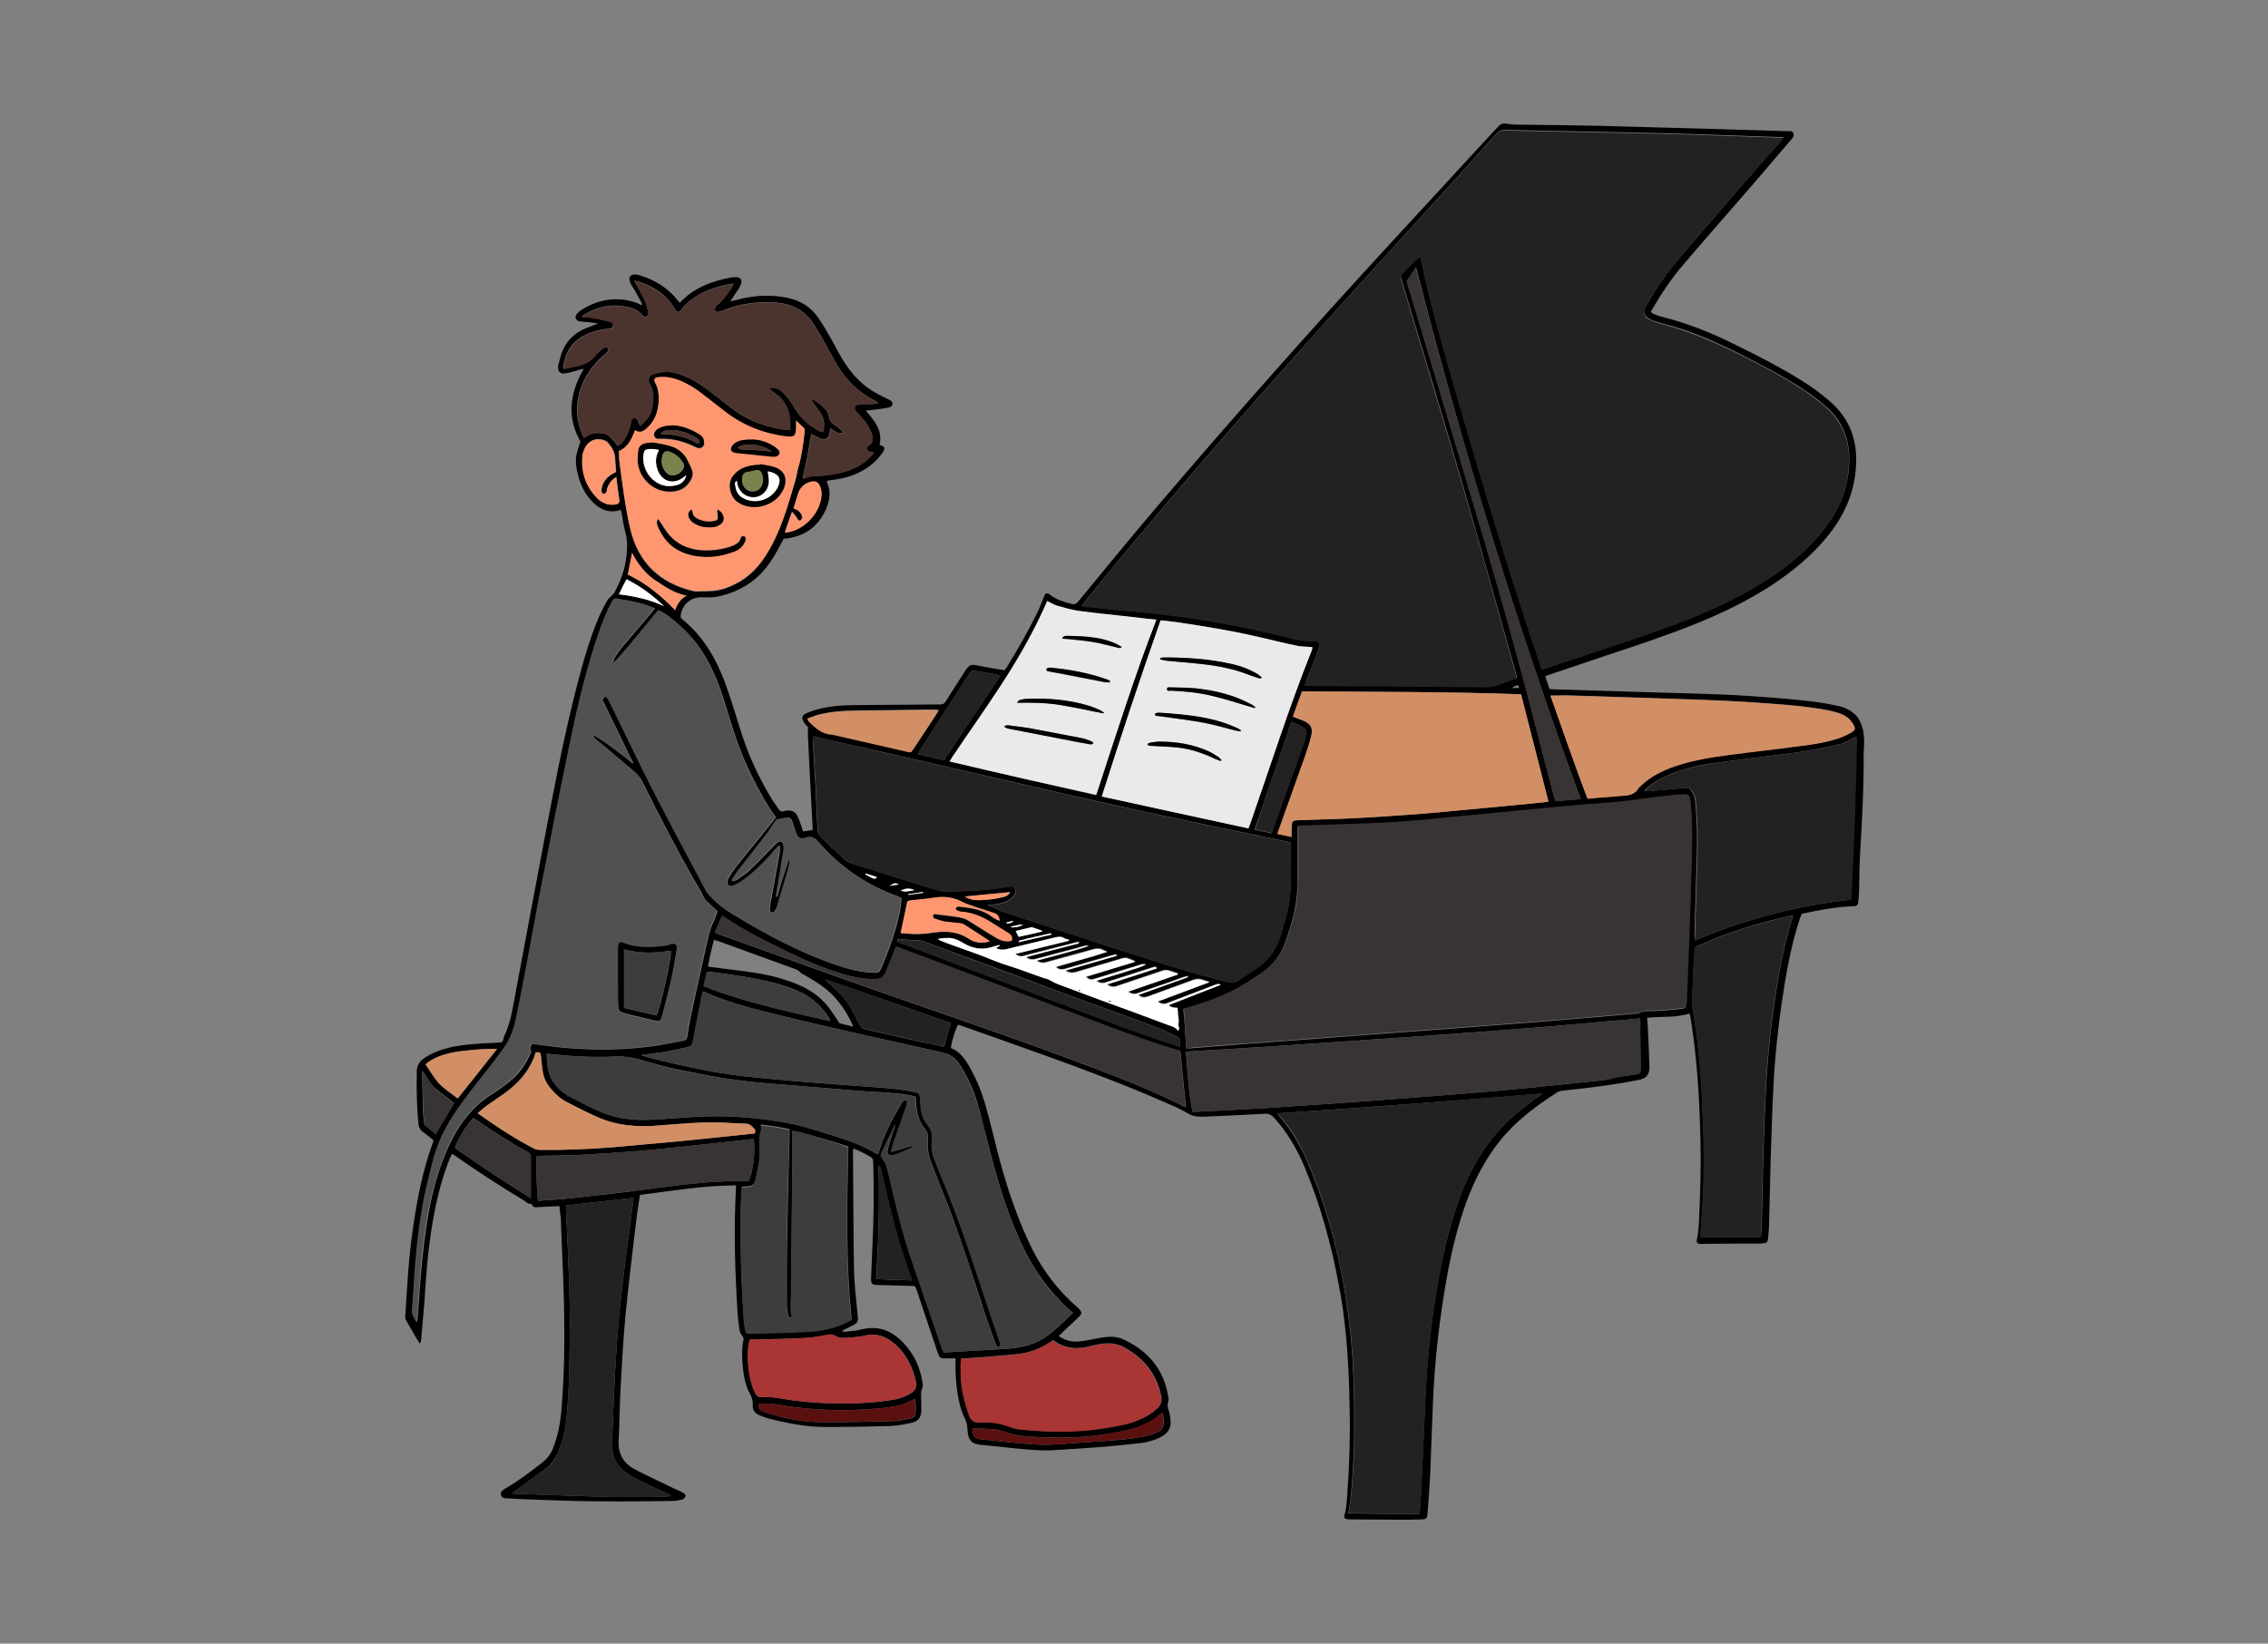 <?xml version="1.0" encoding="utf-8"?>
<!-- Generator: Adobe Illustrator 22.1.0, SVG Export Plug-In . SVG Version: 6.00 Build 0)  -->
<svg version="1.1" xmlns="http://www.w3.org/2000/svg" xmlns:xlink="http://www.w3.org/1999/xlink" x="0px" y="0px"
	 viewBox="0 0 690 500" style="enable-background:new 0 0 690 500;" xml:space="preserve">
<rect x="0" y="0" width="690" height="500" fill="#808080" stroke="none"/>
<style type="text/css">
	.st0{clip-path:url(#SVGID_2_);}
	.st1{clip-path:url(#SVGID_4_);}
	.st2{clip-path:url(#SVGID_4_);fill:#232122;}
	.st3{clip-path:url(#SVGID_4_);fill:#383433;}
	.st4{clip-path:url(#SVGID_4_);fill:#515151;}
	.st5{clip-path:url(#SVGID_4_);fill:#3D3D3D;}
	.st6{clip-path:url(#SVGID_4_);fill:#4C342E;}
	.st7{clip-path:url(#SVGID_4_);fill:#D28F65;}
	.st8{clip-path:url(#SVGID_4_);fill:#EAEAEA;}
	.st9{clip-path:url(#SVGID_4_);fill:#FE966F;}
	.st10{clip-path:url(#SVGID_4_);fill:#A93534;}
	.st11{clip-path:url(#SVGID_4_);fill:#FFFFFF;}
	.st12{clip-path:url(#SVGID_4_);fill:#5B1010;}
	.st13{clip-path:url(#SVGID_4_);fill:#7B824D;}
</style>
<g id="TIGER">
</g>
<g id="Слой_2">
	<g>
		<g>
			<defs>
				<rect id="SVGID_1_" x="76.5" y="30.3" width="537" height="439.5"/>
			</defs>
			<clipPath id="SVGID_2_">
				<use xlink:href="#SVGID_1_"  style="overflow:visible;"/>
			</clipPath>
			<g class="st0">
				<defs>
					<rect id="SVGID_3_" x="76.5" y="30.3" width="537" height="439.5"/>
				</defs>
				<clipPath id="SVGID_4_">
					<use xlink:href="#SVGID_3_"  style="overflow:visible;"/>
				</clipPath>
				<path class="st1" d="M170.2,366.9c-2.2,0.1-4.2,0.2-6.2,0.3c-0.9,0.1-1.8,0.3-2.2-0.8c0-0.1-0.1-0.2-0.2-0.2
					c-1.1,0.2-1.7-0.8-2.5-1.2c-7-4.2-13.9-8.7-20.6-13.4c-0.3-0.2-0.6-0.4-1-0.6c-0.2,0.6-0.5,1.1-0.7,1.5
					c-2.5,6.3-4.1,12.8-5.2,19.5c-1.4,8-2,16.2-2.5,24.3c-0.3,3.8-0.7,7.7-1,11.5c0,0.3-0.1,0.5-0.4,0.9c-0.4-0.6-0.8-1.3-1.2-1.9
					c-0.9-1.6-1.8-3.2-2.7-4.7c-0.4-0.6-0.6-1.2-0.5-1.9c0.6-8.8,1-17.6,2.3-26.3c1.3-9,3-18,6.2-26.6c0-0.1,0-0.2,0.1-0.4
					c-1.1-0.9-2.1-1.8-3.3-2.6c-0.8-0.6-1.2-1.4-1.3-2.4c-0.5-5.3-0.6-10.6-0.5-15.9c0-1.6,0.7-3,2.1-4c2.6-1.8,5.5-2.8,8.6-3.5
					c4.5-0.9,9.1-1.1,13.7-1.3c1.7-0.1,1.7,0,2.1-1.7c0-0.2,0.1-0.4,0.2-0.5c1.9-4,2.5-8.4,3.3-12.7c3.8-20,7.4-39.9,11.3-59.9
					c2.4-12.6,5.1-25.1,8.4-37.5c1.5-5.5,3.1-10.9,5.3-16.2c0.8-2,1.8-4,2.9-5.9c0.4-0.8,1.2-1.3,1.8-2c0.1-0.1,0.2-0.2,0.3-0.3
					c2-3.6,3.4-7.4,3.8-11.5c0.3-2.5,0.3-4.9-0.4-7.3c-0.5-1.7-0.7-3.5-1-5.3c-0.1-0.4-0.2-0.9-0.3-1.3c-3.3,1.1-6,0.1-8.3-2.1
					c-2.6-2.5-4.1-5.6-4.9-9.1c-0.4-1.8-0.7-3.7-0.3-5.6c0.3-1.3,0.7-2.5,1.2-4c-4.2-7.3-3.3-14.7,1-22.1c-0.5,0.1-0.8,0.1-1,0.2
					c-1.2,0.3-2.4,0.7-3.6,1c-0.5,0.1-1.1,0.2-1.6,0.2c-1,0-1.6-0.6-1.6-1.7c0-0.3,0-0.6,0.1-1c0.3-1,0.5-2,0.8-3
					c1.2-3.7,3.6-6.3,7.2-7.9c1.3-0.5,2.5-1,4.1-1.6c-0.8-0.1-1.4-0.2-2-0.3c-1.1-0.1-2.3-0.2-3.4-0.3c-0.6-0.1-1.2-0.3-1.4-0.9
					c-0.3-0.6,0.1-1.2,0.5-1.6c0.3-0.3,0.6-0.7,1-0.9c5-3.2,10.4-4.3,16.3-2.5c0.7,0.2,1.4,0.6,2.4,1c-0.2-0.6-0.3-1.1-0.6-1.5
					c-0.8-1.5-1.6-3-2.5-4.4c-0.3-0.5-0.6-0.9-0.7-1.5c-0.4-1.2,0.2-2,1.5-2c0.7,0,1.4,0.2,2,0.4c4.4,1.4,8.2,3.8,11.1,7.5
					c0.2,0.2,0.4,0.5,0.6,0.7c4.3-4.6,9.8-6.6,15.7-7.7c0.6-0.1,1.2-0.1,1.8-0.1c1,0.2,1.5,0.9,1.2,1.9c-0.2,0.6-0.5,1.2-0.8,1.7
					c-0.8,1.2-1.6,2.3-2.5,3.8c0.7-0.2,1.2-0.3,1.7-0.4c4.6-1.3,9.3-1.7,14-1c4.7,0.6,8.6,2.7,11.2,6.6c1.5,2.2,2.8,4.5,4.1,6.8
					c1,1.8,1.9,3.6,3,5.4c2.9,5,6.8,8.9,12.1,11.4c0.7,0.4,1.5,0.7,2.2,1.1c0.6,0.3,1.1,0.6,1,1.3c-0.1,0.7-0.6,1-1.3,1.1
					c-1.1,0.2-2.2,0.4-3.2,0.5c-1.1,0.2-2.2,0.2-3.6,0.4c2.6,3.1,5.2,6,4.2,10.3c0,0.1,0.1,0.2,0.1,0.2c1.5,0.4,1.7,1,0.8,2.3
					c-2.2,3.2-5.3,5.4-8.9,6.8c-2.3,0.9-4.7,1.3-7.1,1.6c-0.3,0-0.6,0.1-0.9,0.2c0,0.2-0.1,0.3,0,0.4c1.2,2.7,0.9,5.3-0.2,7.9
					c-2.3,5.6-6.8,8.8-13,9.3c-0.2,0.4-0.5,1-0.8,1.5c-1.7,3.3-3.6,6.5-6.2,9.2c-3.8,3.8-8.4,6-13.6,7c-1.4,0.2-2.8,0.1-4.2,0.1
					c-3.4-0.1-6,2.1-6.5,5.4c-0.1,0.5,0,0.9,0.4,1.2c0,0,0.1,0.1,0.1,0.1c6.9,5.6,10.9,13.1,13.7,21.3c1.7,4.8,3.1,9.8,4.7,14.6
					c2.3,6.8,5.4,13.3,9.2,19.4c0.6,0.9,1.2,1.7,1.8,2.6c0.4,0.5,0.8,0.7,1.4,0.5c0.3-0.1,0.6-0.2,0.9-0.2c1.5-0.2,2.6,0.3,3.3,1.6
					c0.5,1,0.8,2,1.2,3.1c0.2,0.5,0.3,1,0.5,1.6c1-0.1,1.8-0.3,2.9-0.4c0-0.4,0-0.9,0-1.4c-0.5-9.1-1-18.2-1.4-27.3
					c0-0.8,0-1.6,0-2.6c-0.3-0.3-0.7-0.8-1.1-1.3c-1-1.4-0.8-2.4,0.8-3c2.8-1.2,5.7-1.8,8.6-2.1c1.8-0.2,3.6-0.3,5.3-0.3
					c8.9-0.1,17.8-0.1,26.6-0.2c0.8,0,1.2-0.2,1.7-0.9c1.9-3.1,3.9-6.1,5.8-9.1c0.2-0.3,0.4-0.7,0.7-1c0.6-0.8,1.3-1.2,2.4-1
					c3,0.6,5.9,1.1,9,1.6c0.1-0.2,0.3-0.4,0.5-0.6c3.5-5.7,6.8-11.4,9.7-17.4c0.7-1.4,1.2-3,1.8-4.4c0.4-1.1,0.9-1.3,1.8-0.6
					c1.9,1.5,4.2,2.2,6.5,2.8c1,0.3,1.6,0,2.2-0.8c7.8-9.5,15.6-19,23.5-28.3c23.4-27.5,47.4-54.5,71.9-81.1
					c10.2-11.1,20.5-22.2,30.7-33.3c0.6-0.6,1.2-1.2,1.7-1.8c0.6-0.7,1.3-0.9,2.2-0.8c0.8,0.1,1.6,0.2,2.4,0.3
					c9,0.1,17.9,0.2,26.9,0.4c12.1,0.3,24.2,0.7,36.2,1c6.7,0.2,13.5,0.4,20.2,0.6c0.7,0,1.5-0.2,1.8,0.7c0.3,0.8-0.2,1.3-0.6,1.8
					c-4,4.6-7.9,9.3-11.9,13.9c-6.9,8-14,16-20.9,24.1c-3.6,4.2-6.7,8.8-9.5,13.6c-0.2,0.3-0.3,0.6-0.5,0.9c0.3,0.2,0.6,0.5,0.9,0.6
					c0.8,0.3,1.7,0.7,2.6,0.9c7.6,1.9,14.9,4.8,21.9,8.3c6.8,3.3,13.6,6.8,20.1,10.8c3.1,1.9,6,4,8.8,6.4c5.9,5,8.5,11.4,8.2,19.1
					c-0.3,8.6-3.6,16-9,22.5c-4.8,5.8-10.6,10.5-16.8,14.6c-7.1,4.6-14.7,8.3-22.6,11.5c-8.9,3.6-17.9,6.6-27,9.6
					c-5.9,2-11.9,4-17.8,6c-0.4,0.1-0.8,0.3-1.4,0.5c0.4,1.3,0.9,2.5,1.3,3.9c0.5,0,0.9,0.1,1.4,0.1c10.9,0.3,21.8,0.7,32.7,1
					c6.3,0.2,12.5,0.3,18.8,0.6c5.3,0.2,10.6,0.6,15.9,1c4,0.3,8,0.7,12,1.2c2.4,0.3,4.9,0.8,7.3,1.3c1.8,0.4,3.3,1.2,4.7,2.4
					c1.2,1,1.8,2.4,2.3,3.8c0.6,1.9,0.7,3.9,0.6,6c-0.2,2.1-0.1,4.2-0.1,6.3c-0.1,8.2-0.5,16.4-1,24.6c-0.3,4.2-0.3,8.4-0.4,12.6
					c0,1.1-0.1,2.3-0.2,3.4c-0.1,1.5-0.4,1.8-2,1.8c-5.1,0.2-10.2,1.2-15.3,2.3c-0.2,0.7-0.5,1.3-0.7,2c-2.1,6.4-3.4,13-4.5,19.6
					c-1.5,9.2-2.6,18.5-3.2,27.8c-0.5,8.4-0.7,16.7-1,25.1c-0.2,6.6-0.3,13.3-0.5,19.9c0,1.5-0.2,2.9-0.3,4.4
					c-0.1,1-0.4,1.3-1.3,1.4c-0.7,0.1-1.5,0.1-2.2,0.1c-5.5,0-11.1,0-16.6,0.1c-0.2,0-0.5,0-0.7,0c-0.7-0.1-1-0.5-0.9-1.1
					c0.8-3.6,0.7-7.2,0.9-10.8c0.4-9.1,0.4-18.1,0-27.2c-0.4-10-1.2-20-2.8-29.9c-0.1-0.4-0.2-0.7-0.3-1.1
					c-4.2,1.4-8.5,0.8-12.9,1.3c0.1,0.9,0.1,1.7,0.2,2.5c0.2,4.1,0.4,8.2,0.5,12.3c0.1,2.4-0.9,3.7-3.2,4.1
					c-5.9,1.2-11.9,2-17.9,2.7c-1.8,0.2-3.6,0.4-5.5,0.6c-0.4,0.1-0.9,0.2-1.3,0.4c-6.4,4.1-12.5,8.6-17.4,14.6
					c-4.6,5.7-7.9,12.1-10.4,18.9c-2.6,7.2-4.4,14.6-5.8,22.2c-2.4,13.2-3.9,26.5-4.4,39.9c-0.3,7-0.5,14-0.8,21
					c-0.2,3.9-0.5,7.8-0.8,11.6c-0.1,1.5-0.4,1.8-1.9,1.8c-2.1,0.1-4.3,0.1-6.5,0.1c-5,0-10-0.1-15-0.1c-0.4,0-0.8,0-1.2-0.1
					c-0.6-0.1-0.9-0.5-0.7-1.1c0.8-2.7,0.8-5.6,1-8.4c0.7-9.6,0.8-19.2,0.5-28.8c-0.3-11.1-1.1-22.1-3.2-33
					c-2.3-12.3-5.6-24.3-10.4-35.8c-2.3-5.4-5.2-10.5-9.2-14.9c-0.9-1-1.7-1.4-3.1-1.3c-6.1,0.4-12.3,0.6-18.4,0.9
					c-0.3,0-0.5,0-0.8,0c-1.4,0-2.7-0.2-4-1c-2.3-1.4-4.8-2.4-7.3-3.5c-11.6-5.1-23.6-9.6-35.5-13.9c-8.6-3.1-17.2-6.1-25.9-9.2
					c-0.4-0.1-0.8-0.3-1.2-0.4c-0.7,1-2,5-2.2,7c0.1,0.1,0.1,0.2,0.2,0.2c2,0.8,3.4,2.4,4.6,4.2c2.4,3.9,4.2,8,5.5,12.4
					c1.4,4.8,2.6,9.7,3.8,14.6c2.4,9.3,5.3,18.4,9.3,27.1c3.6,8,8.6,14.9,15.2,20.6c0.2,0.2,0.4,0.3,0.5,0.5c0.7,0.8,0.8,1.4,0,2.1
					c-1.3,1.3-2.6,2.5-3.9,3.7c-0.8,0.8-1.6,1.5-2.4,2.3c1.9,1.4,3.9,1.8,6.1,1.7c1.1-0.1,2.2-0.3,3.2-0.5c1.5-0.3,3-0.6,4.4-0.8
					c2.1-0.3,4.2-0.2,6.1,0.7c7.4,3.5,12.2,9.1,13.5,17.3c0.1,0.5,0.2,1,0,1.5c-0.3,1-0.2,1.9,0.2,2.9c0.3,0.9,0.4,1.9,0.5,2.8
					c0.3,2.3-0.7,3.9-2.7,5c-2,1.1-4.2,1.7-6.4,2c-3.7,0.4-7.4,0.8-11.1,1.1c-4.9,0.4-9.8,0.7-14.7,1c-4.1,0.3-8.2-0.1-12.3-0.5
					c-3.2-0.3-6.4-0.7-9.6-1c-0.1,0-0.2,0-0.3,0c-3.1-0.3-4.5-0.9-4.7-5.1c-0.1-1.1-0.3-2.1-0.8-3.1c-1.3-2.6-1.9-5.4-2.3-8.3
					c-0.4-2.9-0.6-5.9-0.5-8.9c0-0.3,0-0.5,0-1c-0.9,0-1.7,0-2.5,0c-2.3,0.1-2.3,0-3.1-2.2c-2-6-4-12-6-17.9
					c-0.2-0.6-0.4-1.2-0.7-1.8c-0.2,0-0.4-0.1-0.6-0.1c-3.5-0.1-7-0.2-10.6-0.3c-0.2,0-0.4,0-0.5,0c-1.4-0.1-1.7-0.4-1.7-1.8
					c0.1-3.3,0.3-6.6,0.4-9.9c0.4-7.8,0.5-15.6,0.3-23.5c0-0.9,0-1.7-0.1-2.6c0-0.4-0.2-0.9-0.5-1c-1.7-1-3.5-2-5.5-2.7
					c-0.1,0.5-0.1,0.8-0.1,1.1c0.1,11.8,0.1,23.6,0.3,35.4c0.1,5,0.7,9.9,1.2,14.9c0.1,0.9-0.2,1.6-0.9,2c-0.9,0.6-1.9,1-2.9,1.5
					c-0.4,0.2-0.7,0.3-1.1,0.7c0.4,0,0.9,0.2,1.3,0.1c1.6-0.2,3.2-0.3,4.7-0.7c4.1-1,7.7-0.2,10.9,2.4c4.4,3.7,6.9,8.5,7.7,14.1
					c0.1,0.5,0,1.1-0.2,1.6c-0.3,0.7-0.3,1.4-0.3,2.1c0.1,1.5,0.1,3,0.1,4.5c-0.1,2-0.8,3.2-2.9,3.7c-2.2,0.5-4.4,0.9-6.6,1
					c-6.5,0.2-13,0.3-19.5,0.3c-5.9,0-11.7-1.1-17.5-2.6c-1-0.3-1.9-0.6-2.8-1c-1.4-0.6-2.1-1.6-2-3.1c0.1-1.3-0.3-2.4-0.9-3.5
					c-1.3-2.4-1.8-5.1-2.1-7.8c-0.3-2.9-0.4-5.8,0.2-8.6c0.1-0.3-0.1-0.7-0.3-1c-0.6-0.7-0.9-1.5-1-2.4c-0.2-1.5-0.4-3-0.5-4.5
					c-0.8-12.7-1.2-25.4-0.5-38.2c0-0.2,0-0.4,0-0.8c-9.9,0-19.5,1.7-29.2,2.9c-0.3,2-0.6,3.9-0.9,5.8c-1.2,10.2-2.5,20.4-3.5,30.7
					c-0.7,7.4-1.1,14.8-1.5,22.2c-0.3,5.3-0.3,10.7-0.6,16.1c-0.2,4,1.5,6.9,5,8.7c2.6,1.4,5.2,2.6,7.9,3.9c2,1,4,1.9,6.1,2.9
					c0.2,0.1,0.4,0.2,0.6,0.3c0.5,0.3,0.9,0.6,0.7,1.2c-0.2,0.4-0.6,0.8-1,0.9c-1,0.2-2,0.4-3,0.4c-7.5,0.1-14.9,0.2-22.4,0.1
					c-5.5,0-11-0.2-16.5-0.4c-3.8-0.1-7.6-0.3-11.4-0.5c-0.3,0-0.7,0-0.9-0.1c-1-0.3-1.3-1.5-0.5-2.2c0.3-0.3,0.7-0.6,1.1-0.8
					c4-2.3,7.5-5,11.1-7.8c1.4-1.1,2.5-2.5,3.2-4.2c1.5-3.8,2.3-7.8,2.6-11.9c0.9-10.4,1-20.9,0.8-31.3c-0.2-9.1-0.7-18.2-1-27.3
					C170.4,369.4,170.3,368.2,170.2,366.9 M469,203.7c0.7-0.2,1.2-0.4,1.7-0.6c5.4-1.8,10.8-3.6,16.1-5.4c9.4-3.1,18.9-6.2,28.1-9.9
					c8.3-3.4,16.4-7.3,23.9-12.3c6.2-4.1,11.8-8.9,16.3-14.8c5-6.5,7.7-13.7,7.5-21.9c-0.2-5.7-2.2-10.6-6.4-14.5
					c-2.6-2.4-5.4-4.5-8.4-6.4c-5.9-3.8-12.1-7-18.4-10.2c-7.8-3.9-15.6-7.4-24.1-9.4c-1.1-0.3-2.3-0.7-3.3-1.2
					c-1.9-0.9-2.3-2.2-1.2-4c2.8-5,6-9.7,9.7-14.1c5.9-7,11.9-13.8,17.8-20.7c4.4-5.1,8.8-10.1,13.3-15.2c0.3-0.4,0.6-0.8,1-1.3
					c-0.5-0.1-0.8-0.1-1.1-0.1c-12.2-0.4-24.3-0.9-36.5-1.2c-15.6-0.4-31.2-0.6-46.8-1c-1.4,0-2.3,0.4-3.2,1.4
					c-6.8,7.6-13.6,15.2-20.5,22.7c-23.7,25.8-47.1,51.8-70,78.3c-11.6,13.5-23.1,27.1-34.3,40.9c-0.3,0.4-0.6,0.8-1.1,1.5
					c3.6,0.4,6.8,0.8,10.1,1.1c5.6,0.6,11.3,1,16.9,1.7c11,1.4,22,3.4,32.8,6c3.7,0.9,7.3,2.1,11.2,1.8c0,0,0.1,0,0.1,0
					c0.9,0.1,1.4,0.7,1.2,1.6c-0.1,0.6-0.4,1.2-0.6,1.8c-1.1,3-2.3,5.9-3.4,8.8c-0.1,0.4-0.2,0.8-0.4,1.3c0.6,0,1,0.1,1.5,0.1
					c17.8,0.1,35.6,0.2,53.4,0.4c1.4,0,2.8-0.2,4.1-0.7c1.8-0.7,3.6-1.3,5.5-2c-0.1-0.5-0.2-1-0.3-1.4
					c-5.3-18.8-10.5-37.6-15.9-56.4c-6.2-21.3-12.6-42.4-19-63.7c-0.2-0.7-0.2-1.2,0.5-1.8c1.4-1.2,2.7-2.6,4-3.9
					c0.3-0.3,0.8-0.5,1.3-0.9c0.2,0.5,0.3,0.9,0.4,1.2c0.4,2.1,0.8,4.2,1.3,6.3c3.3,13.2,7,26.3,10.8,39.3
					c7.5,25.7,15.2,51.4,23.9,76.8C468.6,202.4,468.8,203,469,203.7 M360.9,318.9c0.6,0,1,0,1.4,0c5.5-0.4,11-0.9,16.6-1.3
					c6.7-0.5,13.4-1,20.1-1.5c7.9-0.6,15.9-1.2,23.8-1.8c6.8-0.5,13.6-1,20.4-1.5c9-0.7,18-1.4,27-2.1c9-0.7,18.1-1.5,27.1-2.3
					c0.5,0,1.2,0,1.6-0.3c0.8-0.5,1.7-0.5,2.6-0.5c1.2-0.1,2.4,0,3.6-0.1c2.1-0.2,4.3-0.3,6.4-0.6c1.3-0.1,1.4-0.4,1.5-1.7
					c0-0.9,0-1.7,0.1-2.6c0.2-6.1,0.5-12.2,0.7-18.2c0.3-7.3,0.5-14.5,0.7-21.8c0.2-6.3,0.2-12.6-0.4-18.9c-0.2-1.6-0.6-2-2.2-1.9
					c-1.6,0.1-3.2,0.2-4.8,0.4c-6.3,0.7-12.6,1.8-18.9,2.2c-8.7,0.6-17.3,1.5-26,2.3c-6.2,0.6-12.4,1.2-18.6,1.8
					c-6.9,0.6-13.8,1.4-20.7,1.8c-8.8,0.5-17.7,0.7-26.5,1c-0.5,0-1,0.1-1.6,0.1c0,0.6,0,1.1,0,1.6c0,4.8,0,9.6,0,14.4
					c0,1.5,0,2.9-0.2,4.4c-0.4,5.2-1.9,10.1-3.6,14.9c-1.2,3.4-3.2,6.3-6.1,8.5c-2.3,1.7-4.6,3.3-7.1,4.7c-5,3-10.5,4.9-16.1,6.6
					c-0.5,0.2-1,0.3-1.7,0.5C360.4,310.8,360.6,314.8,360.9,318.9 M240,261.6c0.1,0,0.2,0,0.4,0.1c0,0.3,0,0.7-0.1,1
					c-0.2,1-0.4,2-0.7,2.9c-1,3.3-2,6.7-3,10c-0.2,0.6-0.5,1.2-0.9,1.7c-0.2,0.2-0.6,0.4-0.9,0.3c-0.2,0-0.5-0.4-0.5-0.7
					c-0.1-0.3-0.1-0.7,0-1.1c0.1-0.8,0.2-1.6,0.4-2.4c0.8-4.6,1.7-9.2,2.5-13.8c0.1-0.7,0.2-1.4,0-2.4c-0.5,0.5-0.9,0.8-1.2,1.2
					c-1.1,1.1-2.1,2.3-3.1,3.5c-2,2.2-4.2,4.2-6.7,5.9c-0.8,0.6-1.7,1.1-2.6,1.5c-0.7,0.3-1.4,0.5-2-0.1c-0.5-0.6-0.3-1.3,0-1.9
					c0.3-0.6,0.6-1.1,1-1.7c0.8-1.1,1.5-2.2,2.4-3.2c3.4-4.2,6.8-8.4,10.2-12.6c0.3-0.4,0.6-0.9,0.9-1.2c-0.9-1.3-1.7-2.3-2.4-3.5
					c-3-4.9-5.6-10-7.8-15.3c-2.2-5.4-3.8-10.9-5.5-16.4c-1.5-4.9-3.4-9.6-6-14c-2.9-4.9-6.8-8.7-11.2-12.1
					c-0.6-0.4-1.2-0.8-1.9-1.2c-0.3-0.2-0.6-0.3-0.9-0.4c-2.6,3.1-5.1,6.2-7.6,9.2c-1.6,1.9-3.2,3.8-4.8,5.6c-0.3,0.4-0.8,0.7-1.2,1
					c-0.1-0.1-0.2-0.2-0.3-0.2c0.2-0.4,0.3-0.8,0.5-1.2c0.7-1.1,1.4-2.1,2.2-3.1c3-3.6,6.1-7.1,9.1-10.7c0.3-0.4,0.6-0.8,1-1.2
					c-0.7-0.3-1.2-0.5-1.7-0.7c-2.8-1-5.6-1.5-8.5-2c-2-0.3-2-0.8-3.3,1.7c-2.1,4-3.5,8.3-4.9,12.7c-3.2,10.1-5.5,20.5-7.7,30.9
					c-2.7,13-5.2,26-7.8,39c-1.7,8.8-3.3,17.7-5,26.6c-1.1,5.6-2,11.3-3.3,16.8c-0.8,3.4-1.5,6-4.2,9.5c-1,1.3-1.9,2.6-2.9,3.9
					c-3,3.8-6,7.6-8.9,11.5c-4.1,5.5-7.4,11.3-9.2,18c-0.8,3.1-1.6,6.2-2.3,9.3c-1.6,7.7-2.7,15.4-3.2,23.2
					c-0.3,4.3-0.6,8.6-0.9,12.9c-0.1,1.5,0.7,2.6,1.3,3.8c0.2-0.6,0.3-1.1,0.3-1.6c0.3-4.1,0.6-8.2,0.9-12.3c0.6-7.5,1.5-15,3-22.4
					c1.4-6.6,3.4-13.1,6.5-19.2c2.9-5.7,6.8-10.5,12.3-13.9c1.9-1.2,3.7-2.5,5.4-3.9c2.7-2.2,4.7-5,6.1-8.2c0.1-0.3,0.4-0.8,0.3-1
					c-0.6-0.8-0.1-1.3,0.2-2.1c0.4,0,0.8,0.1,1.2,0.1c3.5,0.4,7,1,10.5,1.2c8.1,0.6,16.1,0.5,24.1-0.5c3.4-0.4,6.8-1.2,10.3-1.8
					c0.8-0.1,1-0.5,1.2-1.2c0.3-2.3,0.7-4.5,1.2-6.8c1.5-7.1,3.1-14.2,4.7-21.3c0.5-2.4,1-4.7,2.1-6.9c0.5-1,0.8-2.2,1.2-3.2
					c-1.3-1.2-2.5-2.3-3.6-3.4c-0.3-0.3-0.5-0.7-0.7-1.1c-0.2-0.4-0.3-0.8-0.5-1.1c-0.9-1.6-1.8-3.1-2.7-4.6
					c-5.3-9.4-10.3-19-15.1-28.7c-0.6-1.3-1.4-2.4-2.4-3.3c-2.2-1.8-4.3-3.7-6.5-5.5c-1.9-1.6-3.8-3.2-5.7-4.8
					c-0.3-0.3-0.7-0.5-0.7-1.2c4.4,2.6,8.3,5.7,12.2,8.8c0-0.4-0.1-0.7-0.3-0.9c-2.8-5.8-5.6-11.5-8.4-17.3
					c-0.1-0.2-0.3-0.5-0.4-0.7c-0.2-0.5-0.2-1,0.4-1.3c0.5-0.3,0.9,0,1.1,0.5c0.3,0.6,0.6,1.1,0.9,1.7c4.4,9,8.7,18.1,13.3,27
					c5.1,10,10.5,19.9,15.8,29.9c0.3,0.5,0.7,1,1.1,1.4c1.9,2.1,4.1,3.8,6.5,5.3c4,2.4,7.9,4.7,12,6.9c6.6,3.5,13.4,6.6,20.5,9
					c3.4,1.1,6.8,2,10.3,2.1c2,0.1,2.1,0.1,2.9-1.8c2.3-5.4,4.3-11,5.5-16.8c0.3-1.3,0.3-2.7,0.5-4.1c-1.1-0.5-2-0.9-2.9-1.2
					c-8.4-3.3-15.6-8.3-21.6-15c-0.5-0.5-0.9-1-1.4-1.5c-0.8-0.8-1.8-1-2.9-0.7c-0.2,0.1-0.4,0.2-0.7,0.2c-1.1,0.2-1.9-0.1-2.4-1.1
					c-0.3-0.5-0.4-1.1-0.6-1.7c-0.3-0.8-0.5-1.7-0.8-2.5c-0.4-0.9-0.8-1.1-1.9-0.9c-0.6,0.1-1.2,0.4-1.9,0.4c-0.7,0-1,0.3-1.3,0.8
					c-1,1.5-2,3.1-3.1,4.5c-2.5,3.2-5,6.4-7.5,9.6c-0.8,1-1.5,2.1-2.2,3.1c-0.2,0.3-0.2,0.6-0.4,0.9c0.7-0.1,1.2-0.2,1.6-0.5
					c1.3-1,2.8-1.8,3.9-3c2.3-2.1,4.4-4.4,6.6-6.6c0.5-0.5,0.9-1,1.5-1.5c1.1-0.9,2-0.5,2.2,0.9c0.1,0.4,0,0.9,0,1.4
					c-0.6,3.8-1.3,7.7-1.9,11.5c-0.1,0.8-0.3,1.6-0.4,2.4c0.1,0,0.2,0,0.3,0.1C237.5,269,238.7,265.3,240,261.6 M247.3,224
					c0,0.7,0,1.3,0,1.9c0.3,4.5,0.5,9,0.8,13.6c0.2,4.3,0.4,8.6,0.6,12.9c0,0.5,0.2,1.2,0.5,1.5c2.5,2.6,5.1,5.1,7.8,7.6
					c0.6,0.6,1.4,1,2.2,1.2c8.6,2.7,17.3,5.4,25.9,8.1c0.7,0.2,1.4,0.4,2.1,0.4c3.6-0.1,7.2-0.1,10.8-0.4c3.1-0.2,6.1-0.7,9.1-1.1
					c0.6-0.1,1.2-0.1,1.6,0.5c0.4,0.6,0.4,1.3,0,1.8c-0.4,0.6-0.9,1.2-1.5,1.6c-1.4,1-3,1.3-4.6,1.5c-0.7,0.1-1.3,0.1-2.3,0.2
					c2,0.8,3.6,1.7,5.3,2.2c13.9,4.6,27.7,9.1,41.6,13.6c8.8,2.8,17.6,5.5,26.6,7.7c1,0.2,1.9,0.2,2.7-0.4c1.9-1.3,3.8-2.5,5.7-3.8
					c3.7-2.4,6.1-5.9,7.4-10.1c0.8-2.7,1.6-5.4,2.2-8.1c0.4-2,0.7-4,0.8-6c0.1-4.4,0.1-8.8,0.1-13.2c0-0.3-0.1-0.6-0.1-0.9
					c-0.4-0.1-0.8-0.2-1.1-0.3c-17-3.6-34.1-7-51.1-10.8c-24.2-5.4-48.4-11.1-72.6-16.6C261.1,227.1,254.3,225.6,247.3,224
					 M195.3,320.9c0,0.1,0,0.1,0,0.2c0.3,0.1,0.7,0.2,1,0.3c3.1,0.8,6.2,1.6,9.3,2.3c7.1,1.6,14.3,3,21.6,3.8c5,0.5,9.9,1,14.9,1.4
					c9.5,0.8,19.1,1.4,28.6,2.2c2.5,0.2,5,0.6,7.5,1.1c1.6,0.3,1.7,0.7,1.8,2.3c0,0.5,0,1.1,0.1,1.6c0.1,2.3,0.7,4.4,2.2,6.2
					c0.9,1.2,1.3,2.5,1.3,4c0,0.9-0.1,1.8-0.1,2.7c0.1,1,0.2,2.1,0.6,3.1c1.2,3.1,2.4,6.2,3.7,9.3c6.3,15.3,10.9,31.1,16.3,46.6
					c0.1,0.3,0.2,0.7,0.2,1.1c0,0.2-0.2,0.6-0.4,0.6c-0.2,0.1-0.6-0.1-0.7-0.3c-0.2-0.3-0.4-0.7-0.5-1.1c-1.5-4.2-3-8.4-4.3-12.6
					c-3.2-9.8-6.4-19.7-10.1-29.3c-1.8-4.6-3.7-9.3-5.4-13.9c-0.4-1-0.5-2.2-0.6-3.3c-0.1-1.1,0-2.2,0-3.3c0-0.9-0.2-1.7-0.8-2.4
					c-2.1-2.4-2.7-5.3-2.8-8.4c0-1.5,0-1.6-1.4-1.8c-2-0.4-4-0.7-6-0.8c-3.5-0.3-7-0.4-10.6-0.7c-7.3-0.6-14.5-1.2-21.8-1.8
					c-6.7-0.5-13.3-1.1-19.9-2.2c-7.9-1.4-15.8-2.9-23.4-5.2c-2.8-0.9-5.5-1.3-8.5-1.2c-6.4,0.3-12.7,0-19.1-0.7
					c-0.5-0.1-1-0.1-1.7-0.1c0.1,1.3,0.3,2.3,0.3,3.3c0.3,4,2.4,6.8,5.6,9c0.5,0.4,1.1,0.7,1.7,1c2.4,1.2,4.8,2.5,7.2,3.6
					c3.4,1.6,7,2.7,10.8,3c3.9,0.4,7.8,0,11.7-0.2c3.9-0.3,7.8-0.6,11.6-0.7c3.7-0.1,7.5,0,11.2,0.3c4,0.3,8,0.8,12,1.5
					c5.4,0.9,10.6,2.7,15.9,4.3c4.2,1.3,8.4,2.9,12.2,5.2c0.2,0.1,0.4,0.2,0.6,0.2c0.1-0.2,0.2-0.3,0.2-0.4
					c1.6-5.3,4.1-10.2,6.9-14.9c0.2-0.4,0.4-0.7,0.7-1c0.2-0.1,0.5-0.2,0.7-0.1c0.2,0.1,0.4,0.4,0.4,0.7c0,0.4-0.2,0.9-0.3,1.3
					c-1.3,3.7-2.6,7.4-3.9,11.1c-0.3,0.8-0.4,1.6-0.7,2.6c0.7-0.2,1.1-0.3,1.6-0.4c1.3-0.4,2.6-0.8,3.9-1.2c0.3-0.1,0.7-0.1,1.3-0.2
					c-0.2,0.3-0.3,0.5-0.4,0.5c-1.9,0.8-3.7,1.7-5.7,2.3c-1.3,0.4-2-0.3-1.7-1.6c0.2-1.1,0.6-2.2,0.9-3.3c0.4-1.4,0.9-2.8,1.4-4.2
					c-0.1,0-0.2,0-0.2,0.1c-1.4,2.8-2.7,5.7-4.1,8.5c-0.3,0.5-0.1,0.9,0.3,1.4c0.5,0.7,0.9,1.4,1.2,2.1c0.4,1.2,0.7,2.5,1,3.7
					c2,8.8,4.1,17.6,7.1,26.2c3,8.7,6,17.5,9,26.2c0.1,0.3,0.3,0.6,0.4,0.8c0.2,0,0.3,0.1,0.4,0.1c6.7-0.4,13.3-0.7,20-1.2
					c2.5-0.2,5-0.8,7.3-1.7c4.7-1.9,7.9-5.7,11.7-9.2c-0.4-0.2-0.6-0.3-0.8-0.5c-6.2-5.6-11.1-12.2-14.6-19.7
					c-4-8.5-6.9-17.4-9.3-26.5c-1.4-5.3-2.7-10.7-4.1-15.9c-1.2-4.4-3-8.5-5.4-12.4c-1.3-2.1-2.9-3.5-5.3-4
					c-0.9-0.2-1.8-0.5-2.8-0.7c-7.9-1.8-15.9-3.5-23.8-5.3c-8.9-2-17.8-4.1-26.7-6.3c-6.6-1.6-13.1-3.5-19.3-6.2
					c-0.2-0.1-0.3-0.1-0.6-0.1c-0.1,0.3-0.2,0.6-0.2,0.8c-0.9,4.6-1.8,9.2-2.7,13.9c-0.3,1.6-0.4,1.8-2,2.2
					c-2.4,0.5-4.8,1.1-7.3,1.5C199.4,320.4,197.4,320.6,195.3,320.9 M388.6,338.7c0.3,0.4,0.4,0.6,0.5,0.7c3.7,4.2,6.5,9,8.7,14.1
					c6.8,16.1,10.9,32.9,12.8,50.2c1,8.4,1.3,16.9,1.4,25.4c0.1,8.9-0.2,17.8-1.1,26.7c-0.2,1.5-0.4,3-0.7,4.6
					c7.2,0,14.4,0.2,21.6,0.1c0.1-1,0.2-1.8,0.3-2.6c0.3-5.3,0.5-10.7,0.8-16c0.4-7.8,0.6-15.6,1.1-23.3c0.8-11.7,2.3-23.4,4.7-34.9
					c1.6-7.7,3.6-15.2,6.6-22.5c3.3-7.8,7.7-14.8,13.9-20.6c2.8-2.6,5.8-4.9,8.9-7.1c0.4-0.3,0.8-0.6,1.1-0.8
					C442.5,334.9,415.7,336.9,388.6,338.7 M267,122.8c0-0.1,0-0.2,0-0.4c-0.3-0.2-0.7-0.4-1-0.6c-4.7-2.4-8.3-5.9-11.1-10.4
					c-1.2-2-2.3-4.1-3.4-6.1c-1.2-2.2-2.5-4.4-3.8-6.5c-2.7-4.4-6.8-6.4-11.9-6.8c-5.4-0.4-10.7,0.4-15.7,2.4
					c-0.5,0.2-1,0.4-1.6,0.5c-0.3,0-0.9-0.2-1-0.5c-0.1-0.3,0-0.8,0.2-1.1c0.1-0.3,0.4-0.5,0.7-0.7c1.9-1.6,3.2-3.6,4.5-5.6
					c0.1-0.2,0.2-0.4,0.3-0.7c-0.5,0-0.9,0-1.3,0.1c-3.2,0.7-6.3,1.6-9.2,3.2c-2.1,1.2-4,2.6-5.4,4.6c-0.7,1-1.3,0.9-2-0.2
					c-2.5-4.4-6.5-6.9-11.1-8.4c-0.3-0.1-0.7-0.1-1.3-0.2c0.4,0.7,0.7,1.1,0.9,1.5c0.8,1.5,1.7,3,2.4,4.6c0.5,1,0.7,2.2,1,3.3
					c0.1,0.6,0.1,1.2-0.6,1.5c-0.6,0.2-0.9-0.2-1.3-0.6c-0.9-1.1-2.1-1.7-3.5-2.1c-5.1-1.4-9.8-0.5-14.2,2.2
					c-0.2,0.1-0.3,0.3-0.6,0.6c1.3,0.1,2.4,0.1,3.4,0.3c1.7,0.3,3.4,0.7,5.1,1.1c0.6,0.1,1.1,0.5,1,1.3c-0.1,0.8-0.7,0.8-1.3,0.9
					c-0.2,0-0.4,0-0.5,0c-2.5,0.3-4.9,1-7.2,2.2c-3.9,2-5.6,5.5-6.2,9.6c0,0.1,0.1,0.1,0.2,0.4c1.1-0.2,2.2-0.5,3.4-0.7
					c2.5-0.5,4.7-1.4,6.3-3.5c0.4-0.6,1.1-1.1,1.7-1.6c0.2-0.2,0.5-0.5,0.8-0.6c0.4-0.1,0.8-0.2,1.1,0c0.5,0.3,0.3,0.8,0,1.2
					c-0.4,0.5-0.9,0.9-1.4,1.3c-3.1,2.8-5.5,6.1-6.8,10.1c-1.5,4.5-1.4,9,0.4,13.4c0.2,0.5,0.4,0.9,0.7,1.4c1.2-0.9,2.4-1.5,3.7-1.5
					c1.4,0,2.8,0,3.9,1c1,0.8,1.7,1.9,2.6,2.9c1-0.5,1.3-0.8,2-1.9c1.1-1.7,1.7-3.5,2.1-5.5c0.1-0.5,0.3-1,0.9-1.1
					c0.6,0,0.9,0.3,1.1,0.8c0.2,0.5,0.4,1,0.7,1.6c0.4-0.4,0.8-0.6,1.1-0.9c1.2-1.2,2.2-2.6,2.5-4.3c0.5-2.6,0.8-5.2-0.7-7.7
					c-0.6-1-0.2-2.4,0.8-2.7c1.9-0.6,3.8-1,5.8-0.7c1.8,0.3,3.5,0.9,5.2,1.7c2.5,1.2,4.8,2.8,7,4.5c2.1,1.6,4.2,3.3,6.3,4.9
					c3.9,3,8.4,4.9,13.2,5.9c1.4,0.3,2.8,0.6,4.5,0.6c0-0.7,0-1.4,0-2c-0.1-3.8-1.4-7-4.6-9.2c-0.5-0.3-0.9-0.7-1.3-1
					c-0.2-0.2-0.3-0.4-0.5-0.7c1.5-0.1,2.7,0.2,3.6,1c1,0.8,1.9,1.8,2.6,2.8c0.7,0.9,1.3,2,1.9,3c1.8,2.9,4.4,5,7.4,6.5
					c0.3,0.1,0.6,0.1,0.9,0.2c0.6-2.2,0.3-4.2-0.9-6c-0.8-1.1-1.6-2.1-2.3-3.2c-0.2-0.2-0.3-0.5-0.5-1c1.6,0.8,2.7,1.6,3.7,2.6
					c0.9,0.8,1.6,1.8,1.8,3c0.2,1.3,0.9,2.1,2,2.7c0.5,0.3,1,0.7,1.4,1.1c0.3,0.3,0.5,0.6,0.8,1c-1.7,0.5-2.6-0.8-3.7-1.3
					c-0.2,0.8-0.3,1.4-0.5,2.1c-0.4,1-1.1,1.4-2.2,1.1c-0.5-0.1-0.9-0.4-1.4-0.6c-0.6-0.3-1.1-0.6-1.8-0.9c-0.4,2.4-0.8,4.7-1.2,7
					c-0.4,2.3-1.1,4.4-1.4,6.6c1.2-0.3,2.3-0.9,3.4-0.8c2.6,0,5.1-0.4,7.6-0.9c3.7-0.8,7-2.3,9.7-5.1c0.3-0.3,0.6-0.7,0.9-1.1
					c-0.3-0.1-0.4-0.2-0.5-0.2c-0.6,0-1.2-0.1-1.5-0.8c-0.3-0.7,0.3-1.1,0.8-1.4c0.6-0.4,0.8-1,0.8-1.6c0.1-1.1-0.3-2.1-0.7-3
					c-0.8-1.8-2.1-3.2-3.4-4.6c-0.4-0.4-0.8-0.8-1.1-1.3c-0.5-0.9-0.1-1.7,0.9-1.8c0.4-0.1,0.8,0,1.2,0
					C263.9,123,265.5,122.9,267,122.8 M471.1,243.9c-2.8-10.9-5.5-21.8-8.3-32.7c-22.2-0.8-44.4-0.7-66.6-0.9
					c-0.9,2.6-1.8,5.1-2.8,7.7c1.1,0.4,2.1,0.8,3.1,1.2c2.3,1,3,2.2,2.5,4.6c-0.4,1.8-1,3.6-1.6,5.4c-2.7,7.7-5.5,15.3-8.2,23
					c-0.2,0.5-0.3,0.9-0.5,1.5c1.5,0.3,2.8,0.6,4.3,0.9c0-1,0-1.8,0-2.6c0.1-2.4,0.1-2.4,2.5-2.5c5.6-0.2,11.2-0.4,16.7-0.6
					c6.6-0.3,13.2-0.8,19.9-1.3c5.2-0.4,10.3-1,15.4-1.4c6.3-0.6,12.6-1.2,18.9-1.8C467.9,244.2,469.5,244.1,471.1,243.9
					 M362.8,338.2c0.5,0,0.8,0,1.2,0c6.9-0.4,13.9-0.7,20.8-1.1c12-0.8,24-1.6,36-2.5c10.9-0.8,21.8-1.7,32.7-2.6
					c10.5-0.9,20.9-2,31.4-3.1c1.8-0.2,3.6-0.3,5.3-0.8c1.4-0.4,2.9-0.6,4.3-0.8c1.1-0.2,2.3-0.3,3.4-0.5c1-0.2,1.1-0.4,1.2-1.4
					c0-0.4,0-0.8,0-1.2c0-3.1-0.1-6.1-0.1-9.2c0-1.3,0-2.7,0-4c0-0.3-0.1-0.7-0.1-1.2c-3,0.3-5.9,0.6-8.8,0.8
					c-6.8,0.6-13.6,1.2-20.4,1.8c-6.4,0.5-12.8,1-19.2,1.5c-7,0.5-14,1-21,1.5c-7.2,0.5-14.4,1-21.6,1.5c-7.5,0.5-15,1-22.5,1.5
					c-7.7,0.5-15.3,1-23,1.4c-0.5,0-1,0.1-1.6,0.2C361.3,326.1,361.6,332.1,362.8,338.2 M379.8,252c0.3-0.7,0.5-1.2,0.7-1.8
					c6.1-17.5,11.7-35.1,18.6-52.4c0.1-0.3,0.1-0.6,0.2-0.9c-0.3,0-0.6-0.1-0.8-0.1c-1.4-0.1-2.8-0.1-4.1-0.4
					c-3.2-0.7-6.4-1.5-9.6-2.2c-8.8-2.1-17.7-3.6-26.6-4.9c-1.7-0.3-3.4-0.4-5.1-0.6c-6.2,17.8-12.1,35.6-17.9,53.6
					C350.2,245.5,365,248.7,379.8,252 M515.7,286.1c15.2-6.5,30.9-10.6,47.3-12.4c0.1-0.7,0.2-1.5,0.2-2.2
					c0.3-7.1,0.7-14.2,0.9-21.3c0.3-8.4,0.5-16.7,0.7-25.1c0-0.3,0-0.5-0.1-0.9c-0.3,0.1-0.4,0.1-0.6,0.2c-1.9,1.2-3.9,2-6.1,2.4
					c-3.8,0.8-7.6,1.6-11.5,2.1c-8,1.1-16.1,2-24.1,3.1c-4.7,0.6-9.3,1.6-13.7,3.3c-2.6,1-5.1,2.3-7.3,4.1c-0.4,0.3-0.7,0.7-1,1
					c0,0.1,0.1,0.2,0.1,0.3c0.7,0,1.3-0.1,2-0.1c3.3-0.3,6.7-0.6,10-0.9c0.9-0.1,1.5,0.1,2,0.8c0.7,0.9,1.1,1.9,1.2,3
					c0.6,5.8,0.7,11.6,0.5,17.4c-0.2,7.9-0.5,15.7-0.7,23.6C515.6,285,515.7,285.5,515.7,286.1 M535.7,376.5
					c0.1-1.5,0.3-2.8,0.3-4.2c0.2-8.3,0.3-16.7,0.6-25c0.2-6.6,0.5-13.3,0.9-19.9c0.5-8.1,1.4-16.1,2.6-24.2
					c1.2-8,2.7-15.9,5.1-23.6c0.1-0.3,0.2-0.7,0.3-1.2c-1.7,0.4-3.2,0.8-4.7,1.1c-8,2-15.8,4.4-23.2,7.8c-2.4,1.1-1.9,0.4-2.1,3.1
					c-0.3,4.3-0.4,8.6-0.7,12.9c-0.1,1.2,0,2.5,0.2,3.7c1.3,7.4,2.1,14.9,2.6,22.5c0.3,5.5,0.5,11.1,0.7,16.6
					c0.2,6.9,0.1,13.8-0.3,20.7c-0.2,3.2-0.5,6.4-0.7,9.6H535.7z M351.8,188.5c-2.1-0.2-4.1-0.4-6.2-0.6c-5.8-0.6-11.7-1.2-17.5-2
					c-2.2-0.3-4.5-1-6.6-1.6c-1-0.3-1.9-0.9-2.9-1.4c-0.4,0.9-0.8,1.8-1.2,2.7c-3.9,8.3-8.5,16.2-13.5,23.9
					c-4.6,7-9.5,13.9-14.2,20.9c-0.3,0.4-0.5,0.8-0.8,1.3c15,3.5,29.8,6.9,44.6,10.2C339.4,223.9,345,206.1,351.8,188.5
					 M188.3,137.2c0,1,0,2,0.1,3c0.9,6.9,1.7,13.8,3.3,20.6c2.4,10.4,9,16.7,19.3,19.1c0.3,0.1,0.6,0.1,0.9,0.1
					c1.2,0,2.4-0.1,3.6-0.1c1.7,0,3.4-0.3,5-0.8c4.7-1.6,8.5-4.4,11.3-8.3c1.5-2.1,2.8-4.3,3.9-6.6c2.8-5.9,4.5-12.2,6.4-18.4
					c0.3-1.1,0.4-2.2,0.7-3.2c1.1-3.7,1.6-7.4,2-11.2c0-0.3,0.1-0.7-0.1-0.9c-0.7-0.8-1.5-1.5-2.5-2.4c0,0.9,0,1.5,0,2.2
					c-0.1,2.6-0.6,2.9-3.1,2.6c-7.1-0.9-13.5-3.5-19.1-8c-2.1-1.7-4.1-3.3-6.3-4.9c-1.9-1.5-3.9-2.8-6.2-3.8c-2.3-1-4.8-1.6-7.3-1.3
					c-1.1,0.1-1.3,0.6-0.9,1.6c0.3,0.7,0.7,1.3,0.8,2c0.5,2.3,0.4,4.6-0.2,6.8c-0.6,2-1.7,3.8-3.2,5.2c-1,0.9-2.1,1.5-3.5,0.5
					C192.2,133.5,191.1,136.1,188.3,137.2 M241.1,344c0,0.5,0,0.9,0,1.3c0,1.8,0,3.7,0,5.5c-0.1,14.3-0.3,28.6-0.4,42.8
					c0,2.2-0.3,4.4,0.2,6.6c0,0,0,0.1,0,0.1c-0.1,0.2-0.2,0.5-0.4,0.6c-0.1,0.1-0.4-0.1-0.5-0.3c-0.2-0.2-0.3-0.5-0.3-0.8
					c-0.1-0.9-0.3-1.8-0.3-2.7c-0.2-17.3,0.4-34.6,0.8-51.9c0-0.5,0-1.1,0-1.7c-3-0.7-5.8-1.1-8.8-1.4c0.4,1.3,0.3,1.2,0,2.3
					c-0.2,0.7-0.3,1.5-0.3,2.3c0,1.8,0.2,3.7,0,5.5c-0.2,2.2-0.7,4.3-1.2,6.5c-0.4,1.8-0.9,2.1-2.8,2.2c-0.4,0-0.9,0.1-1.3,0.1
					c-0.1,0.2-0.1,0.4-0.1,0.5c-0.1,2-0.2,4-0.3,6c-0.2,11.2,0.1,22.3,0.9,33.5c0.1,1.2,0.3,2.4,0.5,3.5c0.1,0.7,0.5,1,1.1,1
					c0.3,0,0.6,0,1,0c5.8-0.2,11.6-0.2,17.4-0.6c3.6-0.2,7.2-1,10.5-2.4c0.8-0.3,1.6-0.8,2.3-1.2c-1.8-17.6-1.4-35.1-1-52.5
					C255.4,347.8,243.3,344.2,241.1,344 M471.7,211.6c3.7,10.5,7.3,20.9,11.2,31.3c1.2-0.1,2.3-0.2,3.4-0.3c2.5-0.2,5-0.4,7.5-0.6
					c1.9-0.1,3.6-0.4,4.6-2.3c0.1-0.2,0.3-0.3,0.5-0.5c3.1-3.1,6.9-4.9,11-6.3c5.2-1.7,10.6-2.6,16-3.3c7.4-1,14.9-1.8,22.3-2.8
					c3.9-0.5,7.7-1.1,11.4-2.4c1.2-0.4,2.4-1,3.5-1.6c1.4-0.8,1.4-1.2,0.6-2.6c-0.8-1.4-2-2.4-3.5-3c-1.2-0.5-2.5-0.8-3.8-1.1
					c-5.5-1.1-11-1.6-16.6-2c-9.7-0.8-19.4-1.2-29.1-1.5c-11.3-0.4-22.6-0.7-33.9-1.1C475.2,211.5,473.6,211.6,471.7,211.6
					 M172.2,366.7c0,0.5,0,0.8,0,1.1c0.4,9.2,0.9,18.4,1.1,27.6c0.2,8.1,0,16.3-0.2,24.4c-0.1,4-0.4,7.9-0.8,11.9
					c-0.3,3.4-1.1,6.7-2.4,9.8c-0.8,1.9-1.8,3.6-3.4,4.9c-3.2,2.4-6.5,4.8-9.7,7.1c-0.3,0.2-0.5,0.4-1,0.8c0.6,0.1,0.9,0.1,1.3,0.1
					c7.5,0.3,15.1,0.5,22.6,0.8c7.7,0.2,15.4,0.3,23.1,0c0.4,0,0.9,0.1,1.3-0.3c-0.8-0.4-1.6-0.7-2.3-1.1c-2.5-1.2-5.1-2.3-7.6-3.6
					c-1.5-0.7-2.9-1.6-4.2-2.6c-2.4-1.8-3.6-4.2-3.7-7.2c0-1.4-0.1-2.8,0-4.3c0.3-7.8,0.6-15.6,1.1-23.4c0.4-6.8,1-13.7,1.8-20.5
					c1-8.8,2.3-17.6,3.4-26.4c0.1-0.4,0.1-0.9,0.1-1.4C185.8,365.2,179.1,365.9,172.2,366.7 M217.5,283.7c0.7,0.3,1.2,0.5,1.7,0.7
					c16.9,6,33.7,12.2,50.7,18.1c20.9,7.3,41.9,14.4,62.6,22.3c9.4,3.6,18.9,7.3,27.9,11.9c0.1,0.1,0.3,0.1,0.4,0.1
					c-0.6-5.7-1.1-11.4-1.7-17.1c-1-0.3-1.9-0.5-2.8-0.8c-9.1-2.8-18.1-6.2-27-9.6c-18.4-7-36.8-13.9-55.2-20.8
					c-0.5-0.2-0.9-0.3-1.4-0.5c-0.2,0.4-0.3,0.8-0.5,1.1c-0.9,2.2-1.8,4.5-2.7,6.7c-0.6,1.5-1.6,2.1-3.3,2.1c-3.3,0-6.5-0.6-9.6-1.5
					c-5.6-1.6-11-3.9-16.3-6.5c-6.9-3.3-13.7-6.7-20.1-11c-0.1-0.1-0.3-0.1-0.5-0.2C218.9,280.2,218.3,281.9,217.5,283.7
					 M292.4,413.3c0,0.7-0.1,1.2-0.1,1.7c-0.1,3.2,0.1,6.3,0.8,9.4c0.4,2,1,4,1.7,5.9c0.6,1.7,1.7,2.6,3.6,2.4c3-0.3,6,0.3,8.9,1.3
					c1,0.4,2.1,0.7,3.2,0.8c8.8,0.9,17.6,0.9,26.4-0.5c3.1-0.5,6.1-1,9.1-2.2c2.3-0.9,4.4-2,6.2-3.8c1-1,1.4-2.1,1.1-3.5
					c-1.3-6.7-5.2-11.5-11-14.8c-2.3-1.3-4.7-1.6-7.3-1.2c-1.4,0.2-2.8,0.6-4.2,0.9c-3.7,0.8-7.1,0.4-10.2-1.9c-0.1,0-0.2,0-0.3-0.1
					c-3.2,2.4-6.8,3.8-10.8,4.2c-3.4,0.4-6.7,0.6-10.1,0.9C297,413,294.8,413.1,292.4,413.3 M228.1,407.5c-0.1,0.6-0.3,1-0.3,1.4
					c-0.5,4.1-0.2,8.1,0.9,12.1c0.3,1,0.7,1.9,1.1,2.8c0.4,0.9,1,1.3,2.1,1.2c1.4,0,2.9,0,4.2,0.2c5.7,1,11.5,1.6,17.3,1.7
					c6,0.1,11.9,0,17.8-1c2.2-0.3,4.3-1,6.1-2.2c1.2-0.8,1.7-1.8,1.4-3.3c-0.7-3.2-1.9-6.1-3.8-8.7c-1.2-1.6-2.6-3-4.3-4.1
					c-2.3-1.5-4.8-2-7.5-1.3c-0.5,0.1-1,0.3-1.5,0.3c-1.7,0.2-3.5,0.4-5.2,0.4c-0.8,0-1.7-0.3-2.4-0.7c-0.7-0.4-1.2-0.4-1.9-0.3
					c-2.3,0.4-4.6,0.9-6.9,1c-5.2,0.3-10.3,0.3-15.5,0.5C229.2,407.5,228.7,407.5,228.1,407.5 M229.2,346.5
					c-1.9,0.2-3.8,0.4-5.6,0.6c-4.6,0.5-9.2,1-13.8,1.5c-5.1,0.5-10.2,1.1-15.3,1.5c-5.8,0.5-11.6,0.9-17.4,1.2
					c-4,0.2-8,0.2-12.1,0.3c-0.6,0-1.2,0.1-1.7,0.1c-0.3,1.9,0.1,12.6,0.4,13.6c3.3-0.3,6.7-0.4,10.1-0.8c7.4-0.8,14.7-1.6,22.1-2.6
					c10.1-1.3,20.2-2.8,30.5-2.6c1.5,0,1.5,0,1.9-1.4c1.1-3.5,1.3-7.1,1.1-10.7C229.4,347,229.3,346.8,229.2,346.5 M163,320.1
					c-0.7,2.3-1.7,4.3-3.1,6.2c-1.8,2.5-4.1,4.6-6.6,6.4c-1.7,1.2-3.5,2.4-5.2,3.6c-1,0.7-1.8,1.5-2.8,2.3c0.3,0.3,0.4,0.4,0.6,0.5
					c5.3,3.7,10.7,7.3,16.5,10.3c0.5,0.3,1.2,0.4,1.8,0.4c7.4,0.1,14.8-0.2,22.2-0.8c6.7-0.6,13.3-1.2,20-1.8
					c5.9-0.6,11.7-1.2,17.6-1.8c1.8-0.2,3.6-0.4,5.6-0.6c0-0.5,0.2-1,0-1.2c-0.7-0.9-1.5-1.8-2.9-1.8c-2.2,0-4.4-0.2-6.6-0.3
					c-6.7-0.3-13.3,0.4-20,0.9c-6.2,0.5-12.4,0-18.2-2.5c-3.3-1.5-6.6-3.2-9.8-4.8c-1.7-0.9-3.1-2.2-4.4-3.7
					c-1.3-1.5-2.3-3.2-2.6-5.2c-0.3-1.6-0.4-3.3-0.6-4.9C164.4,320.1,164.5,320.1,163,320.1 M480.9,243.1
					c-19.6-53.1-36-107-50.1-161.8c-1,1.4-1.9,2.8-2.8,4.2c0.1,0.4,0.2,0.9,0.4,1.3c7.9,26.3,15.9,52.5,23.6,78.9
					c5.7,19.3,11,38.7,16,58.2c1.5,6.1,3.2,12.2,4.8,18.3c0.1,0.5,0.3,0.9,0.5,1.5C475.8,243.5,478.3,243.3,480.9,243.1
					 M308.9,290.2c5.6-1.4,11-2.7,16.4-4.1c0-0.1,0-0.2,0-0.3c-0.5-0.1-1.1-0.2-1.5-0.5c-0.9-0.6-1.8-0.4-2.8-0.2
					c-5,1.2-10,2.4-14.9,3.6c-0.9,0.2-1.8,0.2-2.7-0.2c-0.1,0-0.1-0.2-0.2-0.3c0.3-0.2,0.7-0.3,1-0.5c0-0.1-0.1-0.2-0.1-0.3
					c-0.7,0.2-1.5,0.3-2.2,0.6c-3.1,1-6,0.5-8.8-1.2c-1.1-0.7-2.3-1.3-3.7-1.5c-0.9-0.1-3.3,0-4,0.3c0.3,0.2,0.5,0.4,0.7,0.4
					c1.5,0.6,3,1.1,4.5,1.7c2.2,0.8,4.5,1.5,6.7,2.4c2.5,0.9,5,2,7.5,2.9c1.5,0.6,3.1,1,4.6,1.5c2.8,1,5.6,2,8.4,3
					c0.4,0.1,0.9,0.2,1.3,0.4c1.1,0.5,2.1,1.1,3.1,1.5c4.2,1.6,8.4,3.1,12.6,4.7c6.9,2.5,13.7,5.1,20.6,7.6c1.1,0.4,2.4,0.7,3.1,1.8
					c0.7-0.8-0.2-1.4,0.1-2.2c0.2-0.7,0-1.6-0.1-2.4c-0.1-0.8-0.2-1.6-0.2-2.4c-1,0-1.9,0-2.7-0.8c5.3-2.1,10.5-4.1,15.9-6.2
					c-0.9-0.5-1.4-0.1-2,0.1c-4.7,1.8-9.3,3.5-14,5.3c-1.2,0.5-2.2,0.5-3.2-0.4c5.2-2,10.4-3.9,15.8-5.9c-1-0.3-1.6-0.4-2.3-0.7
					c-0.9-0.3-1.8-0.3-2.8,0.1c-4.5,1.7-9.1,3.3-13.7,5c-1.1,0.4-2,0.3-2.9-0.5c5.1-1.8,10.1-3.6,15.1-5.4c0-0.1-0.1-0.2-0.1-0.3
					c-0.4,0.1-0.8,0.2-1.2,0.3c-1.3,0.4-2.6,0.9-3.9,1.4c-3.4,1.2-6.7,2.3-10.1,3.5c-1,0.4-1.9,0.3-2.9-0.5
					c5.2-1.8,10.1-3.5,15.1-5.2c0-0.1,0-0.2,0-0.3c-0.8-0.3-1.6-0.5-2.4-0.8c-0.8-0.3-1.6-0.3-2.4,0c-4.5,1.5-9.1,3-13.7,4.6
					c-1.1,0.4-2,0.3-3-0.5c5.1-1.7,10.1-3.3,15.2-4.9c-0.6-0.7-1-0.3-1.5-0.2c-4.7,1.5-9.4,3-14.1,4.5c-1.1,0.4-1.9,0.2-2.9-0.5
					c1.8-0.6,3.5-1.1,5.2-1.6c1.7-0.5,3.4-1,5.1-1.6c1.6-0.5,3.3-0.9,4.8-1.8c-0.6-0.1-1.1,0-1.6,0.1c-4.6,1.4-9.3,2.9-13.9,4.3
					c-1.4,0.4-1.7,0.3-2.8-0.6c5.1-1.6,10.1-3.1,15.1-4.6c-0.8-0.5-1.6-0.7-2.3-1c-0.6-0.2-1.1-0.1-1.7,0c-4.7,1.4-9.5,2.8-14.2,4.2
					c-1.1,0.3-2,0.2-3.1-0.5c5.2-1.5,10.4-3,15.6-4.5c0-0.1-0.1-0.2-0.1-0.4c-0.5,0.1-0.9,0.2-1.4,0.3c-4.7,1.3-9.5,2.7-14.2,4.1
					c-1,0.3-2,0.3-2.8-0.6c5.2-1.5,10.4-2.9,15.6-4.6c-0.5-0.3-1-0.3-1.4-0.6c-1-0.5-2-0.4-3-0.1c-4.7,1.3-9.4,2.5-14.2,3.9
					c-1.1,0.3-1.9,0.1-2.9-0.5c5.4-1.5,10.7-2.8,16-4.5c-0.5-0.1-0.9-0.1-1.3,0c-0.8,0.2-1.7,0.4-2.5,0.7c-4.2,1.1-8.3,2.2-12.5,3.3
					c-1,0.3-1.9,0.2-2.9-0.6c5.3-1.4,10.6-2.7,15.8-4.1c0.1,0,0.2-0.1,0.2-0.1c0,0,0-0.1,0.1-0.1c0,0,0-0.1,0-0.3
					c-0.5,0.1-1,0.1-1.4,0.3c-5,1.2-9.9,2.5-14.9,3.8C310.9,291,310,291.1,308.9,290.2 M245.6,218.6c0.2,0.3,0.2,0.5,0.4,0.6
					c2,1.9,4,3.9,7,4.1c0.2,0,0.4,0.1,0.7,0.1c7.4,1.7,14.9,3.4,22.3,5.1c1.2,0.3,1.2,0.3,1.9-0.7c2.4-3.6,4.8-7.2,7.2-10.9
					c0.2-0.2,0.3-0.5,0.5-1c-0.6,0-1.1-0.1-1.6-0.1c-5.1,0.1-10.2,0.1-15.2,0.2c-2.9,0-5.9,0.1-8.8,0.1c-4,0.1-8,0.4-11.9,1.5
					C247.2,218.1,246.4,218.4,245.6,218.6 M289.3,311.2c-12.7-4.4-25.4-8.8-38-13.2c0.2,0.4,0.5,0.7,0.8,1c2.5,2,4.7,4.3,6.4,7.1
					c1.1,1.8,2,3.7,3,5.6c0.4,0.8,0.8,1.2,1.7,1.4c5,1.1,10.1,2.3,15.1,3.4c2.9,0.7,5.9,1.2,8.9,1.9
					C287.8,316,288.6,313.7,289.3,311.2 M359,318.4c0-0.7,0-1.2,0-1.8c0-0.5-0.3-0.8-0.7-1.1c-2.1-1-4.1-2.1-6.2-2.9
					c-8.2-3.1-16.4-6-24.6-9c-15.3-5.7-30.5-11.4-45.8-17c-1-0.4-2-0.6-3.1-0.6c-1.5,0-2.9-0.2-4.4-0.3c-0.2,0-0.5-0.1-0.7-0.1
					c-0.2,0-0.4,0.2-0.5,0.4c0,0.2,0.1,0.4,0.2,0.5c0.3,0.2,0.6,0.3,0.9,0.4c17.4,6.6,34.8,13.1,52.1,19.7
					c10.3,3.9,20.5,7.9,31,11.2C357.9,318.1,358.4,318.2,359,318.4 M161.5,364.5c0-4.4,0-8.6,0-12.8c0-0.7-0.4-0.9-0.9-1.2
					c-5.4-2.9-10.5-6.3-15.6-9.8c-0.3-0.2-0.7-0.4-1-0.6c-2,2-4.9,6.7-5.6,9.1C145.9,354.5,153.6,359.6,161.5,364.5 M274,283.8
					c0.4,0.1,0.9,0.2,1.3,0.2c2.8,0.3,5.6,0.3,8.3-0.2c4-0.6,7.7-0.5,11.2,1.9c1.3,0.9,3,1.2,4.6,1.1c0.5,0,1.1-0.2,1.7-0.4
					c-2.8-1.8-5.3-3.5-7.9-5.1c-0.4-0.3-0.9-0.3-1.4-0.4c-1.5-0.2-3-0.3-4.5-0.5c-0.9-0.1-1.9-0.5-2.8-0.8c-0.4-0.2-0.8-0.5-0.7-1
					c0.2-0.6,0.7-0.5,1.1-0.4c2.3,0.3,4.5,0.5,6.8,0.9c0.9,0.1,1.9,0.4,2.7,0.9c2.9,1.8,5.8,3.7,8.7,5.4c1.4,0.8,3,1.3,4.7,0.8
					c0.3-1.2-0.3-1.8-1.1-2.3c-1.4-0.9-2.9-1.7-4.2-2.6c-3.1-2.1-6.3-3.6-10.1-3.9c-0.5,0-1-0.2-1.4-0.4c-0.2-0.1-0.4-0.4-0.3-0.6
					c0-0.2,0.3-0.5,0.5-0.5c0.3-0.1,0.7-0.1,1.1,0c3.3,0.4,6.6,0.8,9.4,3c0.5,0.4,1,0.6,1.5,0.9c0.3,0.1,0.5,0.2,0.9,0.4
					c-0.2-1.2-0.7-2-1.8-2.4c-0.6-0.2-1.2-0.4-1.8-0.6c-2.7-0.9-5.5-1.6-8.1-2.9c-2.5-1.3-5.2-1.6-8-1.2c-2.5,0.4-5.1,0.6-7.6,0.9
					c-0.3,0-0.6,0.1-0.8,0.2C275.4,277.4,274.7,280.5,274,283.8 M287.3,231.3c0.7-1.2,1.3-2.1,1.9-3.1c4.6-6.9,9.2-13.8,13.8-20.6
					c0.4-0.6,0.8-1.3,1.3-2.1c-0.6-0.1-1.1-0.3-1.5-0.4c-2-0.3-4-0.7-5.9-1c-1.3-0.2-1.3-0.2-2.1,1c-5,7.7-9.9,15.4-14.9,23.1
					c-0.2,0.3-0.4,0.7-0.7,1.2C282,230,284.7,230.7,287.3,231.3 M252.4,310.6c0-0.2,0.1-0.3,0.1-0.3c0-0.1-0.1-0.3-0.1-0.4
					c-2.1-3.3-4.8-6-8.3-7.8c-2.8-1.4-5.8-2.4-8.9-3.2c-6.3-1.6-12.8-2.4-19.2-3.3c-0.3,0-0.6,0-0.9,0.1c-0.2,0.7-0.3,1.4-0.5,2.1
					c-0.2,0.7-0.3,1.4-0.5,2.2C226.5,304.9,239.5,307.6,252.4,310.6 M215.4,294c0.4,0.1,0.7,0.2,1.1,0.2c4.3,0.6,8.7,1,13,1.7
					c4.7,0.7,9.3,1.9,13.7,3.8c3.9,1.7,7.2,4.2,9.6,7.7c0.7,1,1.4,2,2.1,3.1c0.2,0.3,0.4,0.7,0.7,0.8c1.3,0.4,2.5,0.6,3.9,1
					c-0.1-0.4-0.1-0.6-0.2-0.7c-2.2-4.8-5.3-9-9.7-12c-1.6-1.1-3.3-2.1-5-3.1c-0.4-0.2-0.9-0.4-1.1-0.7c-0.5-0.6-1.2-0.9-1.8-1.1
					c-7.8-2.8-15.6-5.7-23.4-8.5c-0.3-0.1-0.7-0.2-1.1-0.3C216.5,288.5,215.9,291.2,215.4,294 M392.9,219.6
					c-3.8,11-7.4,21.8-11.2,32.8c1.8,0.4,3.5,0.7,5.1,1.1c0.2-0.6,0.4-1,0.5-1.4c1.3-3.7,2.7-7.5,4-11.2c1.8-5,3.6-10.1,5.4-15.1
					c0.3-0.9,0.5-1.8,0.6-2.7c0.1-0.8-0.1-1.5-0.9-1.8C395.4,220.6,394.2,220.1,392.9,219.6 M230.9,427c-0.2,1.6,0,1.8,1.2,2.4
					c0.5,0.2,1.1,0.4,1.7,0.6c5.2,1.5,10.4,2.6,15.8,2.6c7.4,0.1,14.7-0.1,22.1-0.3c1.8,0,3.5-0.5,5.3-0.8c0.6-0.1,1.2-0.4,1.4-1.1
					c0.3-0.9,0.3-3.8-0.1-4.8c-4.4,2-4.6,2.1-9.7,2.7c-2.8,0.3-5.6,0.5-8.3,0.6c-8.1,0.3-16.2-0.3-24.2-1.7
					C234.3,426.9,232.6,427,230.9,427 M277.4,389.5c-0.2-0.6-0.2-0.9-0.4-1.3c-2.9-8-5.2-16.1-7.1-24.4c-0.6-2.6-1.2-5.2-1.8-7.7
					c-0.1-0.5-0.1-1.1-0.8-1.5c0.3,11.6,0,23-0.8,34.5C270.2,389.3,273.7,389.4,277.4,389.5 M151.2,319.1c-3-0.2-9.7,0.4-12.8,1
					c-2.6,0.5-5.2,1.2-7.5,2.6c-0.5,0.3-0.9,0.7-1.5,1.1c1.5,2.1,2.6,4.2,4.2,5.9c1.6,1.7,3.7,3,5.6,4.5
					C143.3,329.1,147.2,324.2,151.2,319.1 M187.5,145.1c-1.6,0.9-2.4,2.2-2.8,3.7c-0.1,0.3,0,0.7-0.2,0.9c-0.2,0.3-0.6,0.5-0.8,0.5
					c-0.2,0-0.6-0.4-0.6-0.6c-0.1-0.5,0-1.1,0.1-1.6c0.5-1.7,1.6-3.1,3.2-3.9c0.4-0.2,0.7-0.4,1.1-0.6c-0.1-1.4-0.2-2.7-0.3-4
					c-0.1-2-1-3.5-2.2-4.9c-0.3-0.3-0.7-0.6-1.1-0.7c-2.5-0.9-4.7,0-5.9,2.3c-0.3,0.6-0.6,1.4-0.7,2.1c-0.6,5.3,1.1,9.9,4.9,13.6
					c0.7,0.7,1.7,1.1,2.6,1.4c0.8,0.3,1.7,0.2,2.6,0.1c0.8-0.1,1.2-0.7,1.1-1.3C188.1,150,187.8,147.7,187.5,145.1 M295.9,434.5
					c0,2.6,0.6,3.2,3,3.4c0.1,0,0.2,0,0.3,0c3.2,0.3,6.4,0.7,9.6,1c4.1,0.4,8.3,0.8,12.5,0.5c6.1-0.5,12.1-0.8,18.2-1.3
					c2.9-0.2,5.7-0.6,8.6-1.1c1.4-0.2,2.7-0.8,4-1.3c0.9-0.3,1.6-1,1.8-1.9c0.3-1.3,0.1-2.7-0.3-4c-0.3,0.2-0.4,0.2-0.5,0.3
					c-2.8,2.5-6,4-9.6,4.8c-4.3,1.1-8.6,1.7-13,2.1c-5.9,0.5-11.8,0.4-17.7,0c-2.3-0.2-4.5-0.5-6.7-1.3c-1.2-0.4-2.5-0.8-3.7-0.9
					C300.2,434.6,298.1,434.6,295.9,434.5 M128.6,325.8c-0.1,0.4-0.2,0.5-0.2,0.6c0.1,3.9,0.2,7.9,0.3,11.8c0,1,0.2,2.1,0.3,3.1
					c0,0.4,0.1,0.9,0.4,1.1c1,0.9,2.1,1.7,3.1,2.5c1.9-3.2,3.7-6.2,5.6-9.4c-1.8-1.4-3.6-2.8-5.4-4.2
					C130.9,330,130.1,327.8,128.6,325.8 M241.4,154.6c0.5,0.3,0.9,0.4,1.2,0.6c0.7,0.5,1.3,1.2,1.4,2.1c0,0.3-0.2,0.8-0.5,1
					c-0.4,0.3-0.8-0.1-1-0.5c-0.1-0.2-0.2-0.5-0.4-0.7c-0.3-0.4-0.7-0.8-1.2-1.4c-0.8,2.2-1.5,4.2-2.2,6.3c0.3,0,0.5,0,0.6,0
					c5.2-0.8,9.7-5.4,10.5-10.6c0.2-1.3,0.1-2.6-0.5-3.7c-0.6-1-1.3-1.4-2.5-1.2c-1.8,0.4-3.2,1.5-3.9,3.2
					C242.4,151.3,242,152.9,241.4,154.6 M208.9,181.2c-3.7-0.7-6.7-2.8-9.6-4.7c-3-2-5.2-4.9-7-8.3c-0.5,2.4-0.9,4.6-1.3,6.6
					c5.5,2.6,10.1,6.4,14.4,10.8C206.1,183.6,207.1,182.1,208.9,181.2 M188.3,180.8c4.9,0.5,9.4,1.5,13.7,3.6
					c-3.4-3.3-7.2-6.1-11.4-8.2C189.8,177.7,189.1,179.2,188.3,180.8 M293.8,272.7c0,0.1-0.1,0.2-0.1,0.2c0.9,0.3,1.8,0.9,2.8,0.9
					c1.6,0.1,3.2,0,4.8-0.2c1.4-0.2,2.9-0.5,4.3-0.8c0.7-0.2,1.4-0.6,1.8-1.4C302.7,271.8,298.3,272.2,293.8,272.7 M317,283.4
					c0-0.1,0-0.2,0-0.3c-1-0.3-1.9-0.7-2.9-1c-0.1,0-0.3-0.1-0.4,0c-1.5,0.3-3.1,0.7-4.7,1.1c0.3,0.7,0.6,1.2,0.9,1.8
					C312.3,284.5,314.7,284,317,283.4 M319.9,284.3c0-0.1-0.1-0.3-0.1-0.4c-3.3,0.7-6.6,1.5-9.8,2.3c0,0.1,0.1,0.2,0.1,0.4
					C313.3,285.9,316.6,285.1,319.9,284.3 M274,270.9c1.3,0.6,2.6,0.2,4.2-0.1C276.6,269.9,275.3,270.3,274,270.9 M263.3,265.7
					c0,0.1-0.1,0.2-0.1,0.3c0.6,0.3,1.2,0.7,1.8,1c0.6,0.2,1.2,0.8,1.8-0.1C265.7,266.4,264.5,266,263.3,265.7 M311.3,281.3
					c-1.3,0-2.6,0.3-4,0.7C308.3,282.3,310,282,311.3,281.3 M276.3,272c0,0.1,0,0.2,0,0.3c1.5-0.2,3-0.4,4.5-0.6l0-0.3
					C279.3,271.6,277.8,271.8,276.3,272 M462,208.5c-0.7,0-1.3,0.2-2,0.8h2.1C462.1,208.9,462,208.7,462,208.5 M270.6,269.5
					c0.9-0.1,1.8-0.3,2.8-0.4C272.3,268.2,271.5,269,270.6,269.5 M306.2,280.6c0,0.1,0.1,0.3,0.1,0.4c0.7-0.1,1.4,0,2-0.8
					C307.6,280.3,306.9,280.4,306.2,280.6"/>
				<path class="st2" d="M469,203.7c-0.3-0.7-0.5-1.3-0.6-1.8c-8.6-25.4-16.4-51.1-23.9-76.8c-3.8-13-7.6-26.1-10.8-39.3
					c-0.5-2.1-0.9-4.2-1.3-6.3c-0.1-0.3-0.2-0.7-0.4-1.2c-0.5,0.4-1,0.6-1.3,0.9c-1.3,1.3-2.6,2.7-4,3.9c-0.6,0.6-0.7,1.1-0.5,1.8
					c6.3,21.2,12.8,42.4,19,63.7c5.5,18.8,10.6,37.6,15.9,56.4c0.1,0.4,0.2,0.9,0.3,1.4c-1.9,0.7-3.7,1.3-5.5,2
					c-1.3,0.5-2.7,0.7-4.1,0.7c-17.8-0.2-35.6-0.3-53.4-0.4c-0.4,0-0.9,0-1.5-0.1c0.1-0.5,0.2-0.9,0.4-1.3c1.1-3,2.3-5.9,3.4-8.8
					c0.2-0.6,0.5-1.2,0.6-1.8c0.2-0.9-0.2-1.5-1.2-1.6c0,0-0.1,0-0.1,0c-3.9,0.3-7.5-0.9-11.2-1.8c-10.8-2.6-21.8-4.6-32.8-6
					c-5.6-0.7-11.3-1.2-16.9-1.7c-3.3-0.3-6.5-0.7-10.1-1.1c0.5-0.6,0.8-1.1,1.1-1.5c11.2-13.8,22.7-27.4,34.3-40.9
					c22.9-26.5,46.3-52.6,70-78.3c6.9-7.5,13.7-15.1,20.5-22.7c0.9-1,1.8-1.4,3.2-1.4c15.6,0.4,31.2,0.6,46.8,1
					c12.2,0.3,24.3,0.8,36.5,1.2c0.3,0,0.6,0.1,1.1,0.1c-0.4,0.5-0.6,0.9-1,1.3c-4.4,5.1-8.8,10.1-13.3,15.2
					c-6,6.9-12,13.7-17.8,20.7c-3.7,4.4-6.9,9.1-9.7,14.1c-1,1.9-0.7,3.1,1.2,4c1.1,0.5,2.2,0.9,3.3,1.2c8.5,2.1,16.4,5.6,24.1,9.4
					c6.3,3.1,12.5,6.4,18.4,10.2c3,1.9,5.8,4,8.4,6.4c4.2,4,6.3,8.9,6.4,14.5c0.2,8.2-2.5,15.4-7.5,21.9
					c-4.6,5.9-10.1,10.7-16.3,14.8c-7.5,5-15.5,8.9-23.9,12.3c-9.2,3.7-18.7,6.8-28.1,9.9c-5.4,1.8-10.8,3.6-16.1,5.4
					C470.2,203.3,469.7,203.5,469,203.7"/>
				<path class="st3" d="M360.9,318.9c-0.3-4.1-0.5-8-0.7-12.1c0.6-0.2,1.1-0.4,1.7-0.5c5.6-1.7,11-3.6,16.1-6.6
					c2.4-1.5,4.8-3,7.1-4.7c2.9-2.2,4.9-5.1,6.1-8.5c1.7-4.8,3.2-9.7,3.6-14.9c0.1-1.5,0.1-2.9,0.2-4.4c0-4.8,0-9.6,0-14.4
					c0-0.5,0-1,0-1.6c0.7,0,1.1-0.1,1.6-0.1c8.8-0.3,17.7-0.5,26.5-1c6.9-0.4,13.8-1.1,20.7-1.8c6.2-0.6,12.4-1.2,18.6-1.8
					c8.7-0.8,17.3-1.7,26-2.3c6.4-0.4,12.6-1.5,18.9-2.2c1.6-0.2,3.2-0.3,4.8-0.4c1.6-0.1,2,0.3,2.2,1.9c0.7,6.3,0.6,12.6,0.4,18.9
					c-0.2,7.3-0.4,14.5-0.7,21.8c-0.2,6.1-0.5,12.2-0.7,18.2c0,0.9,0,1.7-0.1,2.6c-0.1,1.3-0.2,1.5-1.5,1.7
					c-2.1,0.2-4.3,0.4-6.4,0.6c-1.2,0.1-2.4,0.1-3.6,0.1c-0.9,0-1.8,0-2.6,0.5c-0.4,0.3-1.1,0.2-1.6,0.3c-9,0.8-18.1,1.6-27.1,2.3
					c-9,0.7-18,1.4-27,2.1c-6.8,0.5-13.6,1-20.4,1.5c-7.9,0.6-15.9,1.2-23.8,1.8c-6.7,0.5-13.4,1-20.1,1.5c-5.5,0.4-11,0.8-16.6,1.3
					C361.9,318.9,361.5,318.9,360.9,318.9"/>
				<path class="st4" d="M240,261.6c-1.2,3.7-2.5,7.4-3.7,11.1c-0.1,0-0.2,0-0.3-0.1c0.1-0.8,0.3-1.6,0.4-2.4
					c0.6-3.8,1.3-7.7,1.9-11.5c0.1-0.4,0.1-0.9,0-1.4c-0.2-1.4-1.1-1.8-2.2-0.9c-0.5,0.4-1,1-1.5,1.5c-2.2,2.2-4.3,4.5-6.6,6.6
					c-1.2,1.1-2.6,2-3.9,3c-0.4,0.3-0.9,0.5-1.6,0.5c0.1-0.3,0.2-0.7,0.4-0.9c0.7-1.1,1.4-2.1,2.2-3.1c2.5-3.2,5-6.4,7.5-9.6
					c1.1-1.4,2.1-3,3.1-4.5c0.3-0.5,0.6-0.8,1.3-0.8c0.6,0,1.2-0.3,1.9-0.4c1-0.2,1.5,0,1.9,0.9c0.3,0.8,0.6,1.6,0.8,2.5
					c0.2,0.6,0.3,1.1,0.6,1.7c0.5,1,1.2,1.4,2.4,1.1c0.2,0,0.4-0.1,0.7-0.2c1.1-0.3,2.1-0.1,2.9,0.7c0.5,0.5,1,1,1.4,1.5
					c6,6.7,13.2,11.7,21.6,15c0.9,0.4,1.8,0.8,2.9,1.2c-0.2,1.4-0.2,2.8-0.5,4.1c-1.2,5.8-3.2,11.4-5.5,16.8
					c-0.8,1.9-0.8,1.9-2.9,1.8c-3.6-0.1-7-1-10.3-2.1c-7.1-2.3-13.9-5.5-20.5-9c-4.1-2.1-8.1-4.5-12-6.9c-2.4-1.4-4.6-3.2-6.5-5.3
					c-0.4-0.4-0.8-0.9-1.1-1.4c-5.3-9.9-10.6-19.8-15.8-29.9c-4.6-8.9-8.8-18-13.3-27c-0.3-0.6-0.6-1.2-0.9-1.7
					c-0.2-0.4-0.6-0.7-1.1-0.5c-0.6,0.3-0.6,0.8-0.4,1.3c0.1,0.3,0.2,0.5,0.4,0.7c2.8,5.8,5.6,11.5,8.4,17.3
					c0.1,0.3,0.2,0.6,0.3,0.9c-3.9-3.1-7.7-6.2-12.2-8.8c-0.1,0.7,0.4,0.9,0.7,1.2c1.9,1.6,3.8,3.2,5.7,4.8c2.2,1.8,4.3,3.7,6.5,5.5
					c1.1,0.9,1.8,2,2.4,3.3c4.8,9.7,9.8,19.3,15.1,28.7c0.9,1.6,1.8,3.1,2.7,4.6c0.2,0.4,0.3,0.8,0.5,1.1c0.2,0.4,0.4,0.8,0.7,1.1
					c1.1,1.1,2.3,2.2,3.6,3.4c-0.4,1-0.7,2.2-1.2,3.2c-1.1,2.2-1.6,4.6-2.1,6.9c-1.6,7.1-3.2,14.2-4.7,21.3
					c-0.5,2.2-0.9,4.5-1.2,6.8c-0.1,0.8-0.4,1.1-1.2,1.2c-3.4,0.6-6.8,1.4-10.3,1.8c-8,1-16.1,1.1-24.1,0.5c-3.5-0.3-7-0.8-10.5-1.2
					c-0.4,0-0.8-0.1-1.2-0.1c-0.2,0.7-0.8,1.3-0.2,2.1c0.1,0.2-0.2,0.7-0.3,1c-1.4,3.2-3.5,5.9-6.1,8.2c-1.7,1.4-3.5,2.8-5.4,3.9
					c-5.5,3.4-9.4,8.2-12.3,13.9c-3,6.1-5,12.6-6.5,19.2c-1.6,7.4-2.5,14.9-3,22.4c-0.3,4.1-0.6,8.2-0.9,12.3c0,0.5-0.1,1.1-0.3,1.6
					c-0.7-1.2-1.5-2.3-1.3-3.8c0.4-4.3,0.6-8.6,0.9-12.9c0.6-7.8,1.6-15.6,3.2-23.2c0.7-3.1,1.5-6.2,2.3-9.3
					c1.7-6.7,5.1-12.5,9.2-18c2.9-3.9,5.9-7.7,8.9-11.5c1-1.3,1.9-2.6,2.9-3.9c2.7-3.6,3.4-6.2,4.2-9.5c1.2-5.6,2.2-11.2,3.3-16.8
					c1.7-8.9,3.2-17.7,5-26.6c2.5-13,5.1-26,7.8-39c2.1-10.4,4.5-20.8,7.7-30.9c1.4-4.3,2.8-8.6,4.9-12.7c1.3-2.6,1.3-2,3.3-1.7
					c2.9,0.4,5.8,1,8.5,2c0.5,0.2,1,0.4,1.7,0.7c-0.4,0.5-0.7,0.9-1,1.2c-3,3.6-6.1,7.1-9.1,10.7c-0.8,1-1.5,2.1-2.2,3.1
					c-0.2,0.3-0.3,0.8-0.5,1.2c0.1,0.1,0.2,0.2,0.3,0.2c0.4-0.3,0.9-0.6,1.2-1c1.6-1.9,3.3-3.7,4.8-5.6c2.5-3,5-6.1,7.6-9.2
					c0.2,0.1,0.6,0.2,0.9,0.4c0.6,0.4,1.3,0.7,1.9,1.2c4.5,3.3,8.4,7.2,11.2,12.1c2.6,4.4,4.5,9.1,6,14c1.7,5.5,3.3,11,5.5,16.4
					c2.1,5.3,4.7,10.4,7.8,15.3c0.7,1.2,1.6,2.3,2.4,3.5c-0.3,0.4-0.5,0.8-0.9,1.2c-3.4,4.2-6.8,8.4-10.2,12.6
					c-0.8,1-1.6,2.1-2.4,3.2c-0.4,0.5-0.7,1.1-1,1.7c-0.3,0.6-0.5,1.3,0,1.9c0.6,0.7,1.4,0.5,2,0.1c0.9-0.4,1.8-0.9,2.6-1.5
					c2.5-1.7,4.6-3.8,6.7-5.9c1.1-1.1,2.1-2.3,3.1-3.5c0.3-0.4,0.7-0.7,1.2-1.2c0.3,1,0.1,1.7,0,2.4c-0.8,4.6-1.7,9.2-2.5,13.8
					c-0.1,0.8-0.3,1.6-0.4,2.4c0,0.4-0.1,0.7,0,1.1c0.1,0.3,0.3,0.7,0.5,0.7c0.3,0.1,0.8-0.1,0.9-0.3c0.4-0.5,0.7-1.1,0.9-1.7
					c1-3.3,2-6.6,3-10c0.3-1,0.5-2,0.7-2.9c0.1-0.3,0.1-0.7,0.1-1C240.2,261.6,240.1,261.6,240,261.6 M205.9,288.6
					c-0.1-1.4-0.5-1.7-1.7-1.2c-0.5,0.2-1.1,0.4-1.7,0.5c-1.7,0.2-3.4,0.4-5.1,0.4c-2.4,0-4.9-0.2-7.2-1.1c-1.8-0.7-2.1-0.5-2.2,1.5
					c0,0.5,0,0.9,0,1.4c0,3.5,0,7.1,0,10.6c0,1.8,0,3.7,0.1,5.5c0,1.3,0.3,1.7,1.6,2.1c0.3,0.1,0.6,0.2,0.9,0.3
					c2.8,0.7,5.6,1.3,8.4,2c1.6,0.4,2,0.3,2.4-1.3c1-4,2.1-8.1,3-12.1C205.1,294.3,205.4,291.4,205.9,288.6"/>
				<path class="st2" d="M247.3,224c7,1.6,13.8,3.1,20.6,4.7c24.2,5.5,48.4,11.2,72.6,16.6c17,3.8,34.1,7.2,51.1,10.8
					c0.4,0.1,0.7,0.2,1.1,0.3c0,0.3,0.1,0.6,0.1,0.9c0,4.4,0,8.8-0.1,13.2c-0.1,2-0.4,4-0.8,6c-0.6,2.7-1.4,5.4-2.2,8.1
					c-1.3,4.2-3.7,7.7-7.4,10.1c-1.9,1.3-3.8,2.5-5.7,3.8c-0.9,0.6-1.7,0.6-2.7,0.4c-9-2.1-17.8-4.8-26.6-7.7
					c-13.9-4.5-27.7-9-41.6-13.6c-1.7-0.6-3.3-1.4-5.3-2.2c0.9-0.1,1.6-0.2,2.3-0.2c1.7-0.2,3.3-0.5,4.6-1.5c0.6-0.4,1.1-1,1.5-1.6
					c0.4-0.5,0.4-1.2,0-1.8c-0.4-0.6-1-0.5-1.6-0.5c-3,0.4-6.1,0.9-9.1,1.1c-3.6,0.3-7.2,0.3-10.8,0.4c-0.7,0-1.5-0.2-2.1-0.4
					c-8.6-2.7-17.3-5.4-25.9-8.1c-0.8-0.3-1.6-0.7-2.2-1.2c-2.6-2.5-5.2-5-7.8-7.6c-0.3-0.3-0.5-1-0.5-1.5
					c-0.2-4.3-0.4-8.6-0.6-12.9c-0.2-4.5-0.5-9-0.8-13.6C247.3,225.3,247.3,224.7,247.3,224"/>
				<path class="st5" d="M195.3,320.9c2.1-0.3,4.2-0.5,6.2-0.8c2.4-0.4,4.8-0.9,7.3-1.5c1.6-0.4,1.6-0.6,2-2.2
					c0.9-4.6,1.8-9.3,2.7-13.9c0.1-0.3,0.1-0.5,0.2-0.8c0.2,0,0.4,0,0.6,0.1c6.2,2.7,12.7,4.6,19.3,6.2c8.9,2.2,17.8,4.3,26.7,6.3
					c7.9,1.8,15.9,3.5,23.8,5.3c0.9,0.2,1.8,0.5,2.8,0.7c2.4,0.6,4,2,5.3,4c2.4,3.9,4.1,8.1,5.4,12.4c1.5,5.3,2.8,10.6,4.1,15.9
					c2.4,9.1,5.4,18,9.3,26.5c3.5,7.6,8.4,14.2,14.6,19.7c0.2,0.2,0.5,0.3,0.8,0.5c-3.8,3.5-6.9,7.3-11.7,9.2
					c-2.4,0.9-4.8,1.5-7.3,1.7c-6.7,0.5-13.3,0.8-20,1.2c-0.1,0-0.2,0-0.4-0.1c-0.1-0.2-0.3-0.5-0.4-0.8c-3-8.7-6-17.5-9-26.2
					c-3-8.6-5.1-17.4-7.1-26.2c-0.3-1.2-0.6-2.5-1-3.7c-0.3-0.8-0.7-1.5-1.2-2.1c-0.3-0.5-0.5-0.8-0.3-1.4c1.4-2.8,2.7-5.7,4.1-8.5
					c0,0,0.1,0,0.2-0.1c-0.5,1.4-1,2.8-1.4,4.2c-0.3,1.1-0.7,2.2-0.9,3.3c-0.2,1.3,0.4,2,1.7,1.6c1.9-0.6,3.8-1.5,5.7-2.3
					c0.1,0,0.1-0.2,0.4-0.5c-0.6,0.1-0.9,0.1-1.3,0.2c-1.3,0.4-2.6,0.8-3.9,1.2c-0.4,0.1-0.8,0.2-1.6,0.4c0.3-1,0.4-1.8,0.7-2.6
					c1.3-3.7,2.6-7.4,3.9-11.1c0.1-0.4,0.3-0.9,0.3-1.3c0-0.2-0.2-0.6-0.4-0.7c-0.2-0.1-0.6,0-0.7,0.1c-0.3,0.3-0.5,0.6-0.7,1
					c-2.8,4.7-5.2,9.7-6.9,14.9c0,0.1-0.1,0.2-0.2,0.4c-0.2-0.1-0.4-0.1-0.6-0.2c-3.8-2.3-8-3.9-12.2-5.2
					c-5.2-1.6-10.4-3.4-15.9-4.3c-4-0.7-8-1.2-12-1.5c-3.7-0.3-7.5-0.4-11.2-0.3c-3.9,0.1-7.8,0.4-11.6,0.7
					c-3.9,0.3-7.8,0.6-11.7,0.2c-3.8-0.4-7.4-1.4-10.8-3c-2.4-1.1-4.8-2.4-7.2-3.6c-0.6-0.3-1.1-0.6-1.7-1c-3.2-2.2-5.3-5-5.6-9
					c-0.1-1-0.2-2.1-0.3-3.3c0.7,0,1.2,0,1.7,0.1c6.3,0.7,12.7,1,19.1,0.7c3-0.2,5.7,0.3,8.5,1.2c7.7,2.4,15.5,3.9,23.4,5.2
					c6.6,1.1,13.3,1.7,19.9,2.2c7.3,0.6,14.5,1.2,21.8,1.8c3.5,0.3,7,0.4,10.6,0.7c2,0.2,4,0.5,6,0.8c1.4,0.3,1.4,0.4,1.4,1.8
					c0,3.1,0.7,6,2.8,8.4c0.6,0.7,0.8,1.5,0.8,2.4c0,1.1-0.1,2.2,0,3.3c0.1,1.1,0.2,2.3,0.6,3.3c1.8,4.7,3.6,9.3,5.4,13.9
					c3.8,9.6,7,19.5,10.1,29.3c1.4,4.2,2.9,8.4,4.3,12.6c0.1,0.4,0.3,0.8,0.5,1.1c0.1,0.2,0.5,0.3,0.7,0.3c0.2-0.1,0.4-0.4,0.4-0.6
					c0-0.4-0.1-0.7-0.2-1.1c-5.4-15.5-10.1-31.4-16.3-46.6c-1.3-3.1-2.5-6.2-3.7-9.3c-0.4-1-0.5-2-0.6-3.1c-0.1-0.9,0-1.8,0.1-2.7
					c0.1-1.5-0.3-2.8-1.3-4c-1.5-1.8-2.1-3.9-2.2-6.2c0-0.5,0-1.1-0.1-1.6c-0.1-1.6-0.2-2-1.8-2.3c-2.5-0.5-5-0.9-7.5-1.1
					c-9.5-0.8-19.1-1.4-28.6-2.2c-5-0.4-9.9-0.9-14.9-1.4c-7.3-0.8-14.5-2.2-21.6-3.8c-3.1-0.7-6.2-1.5-9.3-2.3
					c-0.3-0.1-0.7-0.2-1-0.3C195.2,321,195.3,320.9,195.3,320.9"/>
				<path class="st2" d="M388.6,338.7c27-1.8,53.8-3.8,80.7-6.1c-0.4,0.3-0.8,0.6-1.1,0.8c-3.1,2.2-6.1,4.5-8.9,7.1
					c-6.2,5.8-10.6,12.8-13.9,20.6c-3.1,7.2-5.1,14.8-6.6,22.5c-2.4,11.5-3.9,23.2-4.7,34.9c-0.5,7.8-0.8,15.5-1.1,23.3
					c-0.3,5.3-0.5,10.7-0.8,16c0,0.8-0.2,1.6-0.3,2.6c-7.2,0.2-14.4-0.1-21.6-0.1c0.2-1.6,0.5-3.1,0.7-4.6
					c0.9-8.9,1.2-17.8,1.1-26.7c-0.1-8.5-0.4-16.9-1.4-25.4c-2-17.3-6-34.1-12.8-50.2c-2.2-5.1-4.9-9.9-8.7-14.1
					C389,339.3,388.9,339.1,388.6,338.7"/>
				<path class="st6" d="M267,122.8c-1.5,0.1-3.1,0.2-4.6,0.3c-0.4,0-0.8,0-1.2,0c-1,0.2-1.4,1-0.9,1.8c0.3,0.5,0.7,0.9,1.1,1.3
					c1.3,1.4,2.6,2.8,3.4,4.6c0.5,1,0.8,2,0.7,3c0,0.7-0.2,1.3-0.8,1.6c-0.5,0.3-1.1,0.7-0.8,1.4c0.2,0.7,0.9,0.8,1.5,0.8
					c0.1,0,0.2,0.1,0.5,0.2c-0.3,0.4-0.6,0.8-0.9,1.1c-2.7,2.8-6,4.3-9.7,5.1c-2.5,0.5-5,0.9-7.6,0.9c-1.1,0-2.2,0.5-3.4,0.8
					c0.2-2.2,1-4.4,1.4-6.6c0.4-2.3,0.8-4.6,1.2-7c0.7,0.3,1.2,0.6,1.8,0.9c0.5,0.2,0.9,0.4,1.4,0.6c1.1,0.3,1.8,0,2.2-1.1
					c0.2-0.6,0.4-1.3,0.5-2.1c1.2,0.5,2.1,1.7,3.7,1.3c-0.3-0.4-0.5-0.7-0.8-1c-0.4-0.4-0.9-0.8-1.4-1.1c-1.1-0.6-1.8-1.3-2-2.7
					c-0.2-1.2-0.9-2.2-1.8-3c-1-1-2.1-1.8-3.7-2.6c0.3,0.5,0.4,0.8,0.5,1c0.8,1.1,1.6,2.1,2.3,3.2c1.3,1.8,1.5,3.8,0.9,6
					c-0.4-0.1-0.7-0.1-0.9-0.2c-3-1.5-5.6-3.6-7.4-6.5c-0.6-1-1.2-2.1-1.9-3c-0.8-1-1.7-2-2.6-2.8c-1-0.8-2.2-1.1-3.6-1
					c0.2,0.3,0.4,0.5,0.5,0.7c0.4,0.4,0.8,0.7,1.3,1c3.3,2.2,4.5,5.4,4.6,9.2c0,0.6,0,1.3,0,2c-1.6,0-3.1-0.3-4.5-0.6
					c-4.8-1-9.2-2.9-13.2-5.9c-2.1-1.6-4.2-3.3-6.3-4.9c-2.2-1.7-4.5-3.3-7-4.5c-1.7-0.8-3.4-1.3-5.2-1.7c-2-0.4-3.9,0.1-5.8,0.7
					c-0.9,0.3-1.4,1.7-0.8,2.7c1.5,2.5,1.3,5.1,0.7,7.7c-0.3,1.7-1.3,3.1-2.5,4.3c-0.3,0.3-0.7,0.6-1.1,0.9
					c-0.3-0.6-0.5-1.1-0.7-1.6c-0.2-0.5-0.5-0.9-1.1-0.8c-0.6,0.1-0.8,0.5-0.9,1.1c-0.3,2-1,3.8-2.1,5.5c-0.7,1-1.1,1.4-2,1.9
					c-0.9-1-1.6-2.1-2.6-2.9c-1.1-0.9-2.5-1-3.9-1c-1.4,0-2.5,0.6-3.7,1.5c-0.3-0.5-0.5-1-0.7-1.4c-1.8-4.4-1.8-8.9-0.4-13.4
					c1.3-4,3.7-7.3,6.8-10.1c0.5-0.4,1-0.9,1.4-1.3c0.3-0.4,0.5-0.9,0-1.2c-0.3-0.2-0.8-0.1-1.1,0c-0.3,0.1-0.5,0.4-0.8,0.6
					c-0.6,0.5-1.2,1-1.7,1.6c-1.6,2.2-3.8,3-6.3,3.5c-1.2,0.2-2.3,0.5-3.4,0.7c-0.1-0.2-0.2-0.3-0.2-0.4c0.6-4.1,2.3-7.6,6.2-9.6
					c2.3-1.2,4.7-1.9,7.2-2.2c0.2,0,0.4,0,0.5,0c0.6,0,1.3-0.1,1.3-0.9c0.1-0.7-0.5-1.1-1.1-1.3c-1.7-0.4-3.4-0.8-5.1-1.1
					c-1.1-0.2-2.2-0.2-3.4-0.3c0.3-0.3,0.4-0.5,0.6-0.6c4.4-2.7,9.1-3.6,14.2-2.2c1.3,0.4,2.5,1,3.5,2.1c0.3,0.4,0.7,0.8,1.3,0.6
					c0.7-0.3,0.8-0.9,0.6-1.5c-0.3-1.1-0.5-2.2-1-3.3c-0.7-1.6-1.6-3.1-2.4-4.6c-0.2-0.4-0.5-0.8-0.9-1.5c0.6,0.1,1,0.1,1.3,0.2
					c4.6,1.6,8.6,4.1,11.1,8.4c0.6,1.1,1.3,1.2,2,0.2c1.4-2,3.2-3.5,5.4-4.6c2.9-1.6,6-2.5,9.2-3.2c0.4-0.1,0.8-0.1,1.3-0.1
					c-0.1,0.3-0.2,0.6-0.3,0.7c-1.3,2-2.6,4.1-4.5,5.6c-0.2,0.2-0.6,0.4-0.7,0.7c-0.2,0.3-0.3,0.8-0.2,1.1c0.2,0.3,0.7,0.5,1,0.5
					c0.5,0,1.1-0.3,1.6-0.5c5.1-2,10.3-2.8,15.7-2.4c5,0.4,9.2,2.4,11.9,6.8c1.3,2.1,2.5,4.3,3.8,6.5c1.2,2,2.2,4.1,3.4,6.1
					c2.8,4.4,6.4,8,11.1,10.4c0.4,0.2,0.7,0.4,1,0.6C267,122.6,267,122.7,267,122.8"/>
				<path class="st7" d="M471.1,243.9c-1.6,0.2-3.2,0.3-4.8,0.5c-6.3,0.6-12.6,1.2-18.9,1.8c-5.1,0.5-10.3,1-15.4,1.4
					c-6.6,0.5-13.2,0.9-19.9,1.3c-5.6,0.3-11.2,0.4-16.7,0.6c-2.4,0.1-2.4,0.1-2.5,2.5c0,0.8,0,1.6,0,2.6c-1.5-0.3-2.9-0.6-4.3-0.9
					c0.2-0.6,0.3-1,0.5-1.5c2.7-7.7,5.5-15.3,8.2-23c0.6-1.8,1.2-3.6,1.6-5.4c0.6-2.4-0.2-3.7-2.5-4.6c-1-0.4-1.9-0.7-3.1-1.2
					c0.9-2.6,1.8-5.1,2.8-7.7c22.2,0.2,44.4,0.1,66.6,0.9C465.6,222.2,468.3,233,471.1,243.9"/>
				<path class="st3" d="M362.8,338.2c-1.2-6-1.5-12-1.9-18.2c0.6-0.1,1.1-0.2,1.6-0.2c7.7-0.5,15.3-0.9,23-1.4
					c7.5-0.5,15-1,22.5-1.5c7.2-0.5,14.4-1,21.6-1.5c7-0.5,14-1,21-1.5c6.4-0.5,12.8-1,19.2-1.5c6.8-0.6,13.6-1.2,20.4-1.8
					c2.9-0.3,5.8-0.5,8.8-0.8c0,0.5,0.1,0.8,0.1,1.2c0,1.3-0.1,2.7,0,4c0,3.1,0.1,6.1,0.1,9.2c0,0.4,0,0.8,0,1.2
					c-0.1,1-0.2,1.2-1.2,1.4c-1.1,0.2-2.3,0.4-3.4,0.5c-1.4,0.2-2.9,0.4-4.3,0.8c-1.7,0.5-3.5,0.7-5.3,0.8
					c-10.5,1.1-20.9,2.2-31.4,3.1c-10.9,1-21.8,1.8-32.7,2.6c-12,0.9-24,1.7-36,2.5c-6.9,0.5-13.9,0.8-20.8,1.1
					C363.7,338.2,363.4,338.2,362.8,338.2"/>
				<path class="st8" d="M379.8,252c-14.9-3.2-29.6-6.4-44.6-9.7c5.7-18,11.6-35.8,17.9-53.6c1.7,0.2,3.4,0.4,5.1,0.6
					c8.9,1.3,17.8,2.8,26.6,4.9c3.2,0.8,6.4,1.6,9.6,2.2c1.3,0.3,2.7,0.3,4.1,0.4c0.2,0,0.4,0,0.8,0.1c-0.1,0.3-0.1,0.7-0.2,0.9
					c-6.9,17.2-12.5,34.9-18.6,52.4C380.3,250.7,380.1,251.3,379.8,252 M353,200.2c0,0.1,0,0.3,0,0.4c0.6,0.1,1.3,0.4,1.9,0.4
					c3.3,0.3,6.6,0.5,9.8,0.9c4.5,0.5,8.9,1.2,13.1,2.6c1.6,0.5,3.2,1.1,4.8,1.7c0.3,0.1,0.7,0.4,1.3-0.1c-0.5-0.4-0.9-0.8-1.4-1.1
					c-2.5-1.5-5.3-2.5-8.2-3.1c-6.7-1.5-13.6-1.9-20.4-1.9C353.5,200,353.2,200.1,353,200.2 M381.8,215.4c0.1-0.1,0.1-0.2,0.2-0.3
					c-0.4-0.3-0.7-0.6-1.1-0.8c-1.5-0.7-3-1.5-4.6-2.1c-4-1.5-8.2-2.3-12.4-2.8c-2.5-0.3-5-0.3-7.5-0.3c-0.4,0-1.2-0.1-1.2,0.5
					c0,0.8,0.8,0.5,1.3,0.5c4.2,0.2,8.4,0.6,12.5,1.6c3.8,0.9,7.4,2.2,11.2,3.2C380.6,215.1,381.2,215.2,381.8,215.4 M377.4,222.5
					c0-0.1,0.1-0.2,0.1-0.3c-0.3-0.2-0.6-0.5-1-0.6c-1-0.4-1.9-0.8-2.9-1.2c-4.7-1.8-9.5-2.5-14.4-3c-2.1-0.2-4.2-0.3-6.3-0.5
					c-0.6,0-1.2-0.1-1.6,0.5c0.3,0.6,0.8,0.4,1.2,0.5c4.5,0.6,9.1,1.1,13.6,2c3.3,0.6,6.6,1.6,9.8,2.4
					C376.4,222.3,376.9,222.4,377.4,222.5 M371.4,231.5c0.1-0.1,0.1-0.2,0.2-0.3c-0.3-0.3-0.5-0.7-0.9-0.9c-1-0.6-1.9-1.3-2.9-1.7
					c-4.8-2.2-9.9-3-15.1-3c-0.9,0-1.7,0.1-2.6,0.3c-0.4,0.1-0.9,0.1-1,0.7c0.7,0.3,0.7,0.3,1.4,0.3c2.6,0.1,5.2,0.2,7.8,0.5
					c4.1,0.5,8,1.9,11.7,3.6C370.5,231.2,371,231.3,371.4,231.5"/>
				<path class="st2" d="M515.7,286.1c0-0.6,0-1.1,0-1.6c0.2-7.9,0.5-15.7,0.7-23.6c0.2-5.8,0.1-11.6-0.5-17.4
					c-0.1-1.1-0.5-2.1-1.2-3c-0.6-0.7-1.2-0.9-2-0.8c-3.3,0.3-6.6,0.6-10,0.9c-0.7,0.1-1.3,0.1-2,0.1c0-0.1-0.1-0.2-0.1-0.3
					c0.3-0.3,0.7-0.7,1-1c2.2-1.8,4.6-3.1,7.3-4.1c4.4-1.7,9-2.6,13.7-3.3c8-1.1,16.1-2,24.1-3.1c3.8-0.5,7.7-1.3,11.5-2.1
					c2.2-0.4,4.2-1.3,6.1-2.4c0.1-0.1,0.3-0.1,0.6-0.2c0,0.4,0.1,0.6,0.1,0.9c-0.2,8.4-0.4,16.7-0.7,25.1
					c-0.3,7.1-0.6,14.2-0.9,21.3c0,0.8-0.1,1.5-0.2,2.2C546.5,275.5,530.9,279.6,515.7,286.1"/>
				<path class="st2" d="M535.7,376.5h-18.5c0.2-3.2,0.5-6.4,0.7-9.6c0.4-6.9,0.5-13.8,0.3-20.7c-0.2-5.5-0.4-11.1-0.7-16.6
					c-0.4-7.5-1.3-15-2.6-22.5c-0.2-1.2-0.3-2.4-0.2-3.7c0.3-4.3,0.4-8.6,0.7-12.9c0.2-2.7-0.3-2,2.1-3.1c7.5-3.4,15.3-5.8,23.2-7.8
					c1.5-0.4,3-0.7,4.7-1.1c-0.1,0.5-0.2,0.9-0.3,1.2c-2.4,7.7-3.9,15.6-5.1,23.6c-1.2,8-2.1,16.1-2.6,24.2
					c-0.4,6.6-0.7,13.3-0.9,19.9c-0.3,8.3-0.4,16.7-0.6,25C535.9,373.6,535.8,375,535.7,376.5"/>
				<path class="st8" d="M351.8,188.5c-6.8,17.6-12.4,35.4-18.3,53.3c-14.9-3.3-29.6-6.6-44.6-10.2c0.3-0.5,0.6-0.9,0.8-1.3
					c4.7-7,9.6-13.9,14.2-20.9c5-7.6,9.7-15.5,13.5-23.9c0.4-0.9,0.8-1.7,1.2-2.7c1,0.5,1.9,1.1,2.9,1.4c2.2,0.6,4.4,1.3,6.6,1.6
					c5.8,0.8,11.6,1.3,17.5,2C347.6,188.1,349.7,188.3,351.8,188.5 M305.5,221c0.4,0.5,1,0.6,1.5,0.7c6.2,1.2,12.4,2.4,18.6,3.6
					c1.8,0.3,3.6,0.7,5.4,1c0.5,0.1,1.2,0.3,1.7-0.3c-0.4-0.2-0.6-0.5-0.9-0.6c-1-0.3-1.9-0.7-2.9-0.9c-5.2-1-10.5-2-15.8-3
					c-1.8-0.3-3.5-0.5-5.3-0.7C307.1,220.6,306.3,220.4,305.5,221 M335.7,217c0.1-0.1,0.1-0.2,0.2-0.2c-0.4-0.2-0.7-0.5-1.1-0.7
					c-1.3-0.5-2.5-1.1-3.8-1.5c-6.2-1.8-12.5-2.3-18.9-2c-0.7,0-1.4,0.2-2,0.4c-0.2,0.1-0.3,0.4-0.7,0.8c4.7-0.1,9.1-0.1,13.4,0.7
					C327.1,215.2,331.4,216.2,335.7,217 M337.6,207.6c0-0.1,0.1-0.3,0.1-0.4c-0.4-0.2-0.7-0.4-1.1-0.5c-5.5-1.9-11.2-3-17-3.5
					c-0.3,0-0.6,0-0.9,0.1c-0.2,0-0.3,0.3-0.4,0.5c0,0.1,0.2,0.3,0.3,0.4c0.3,0.1,0.6,0.2,0.9,0.2c0.9,0.2,1.9,0.3,2.8,0.5
					c4.6,0.9,9.2,1.8,13.9,2.7C336.6,207.5,337.1,207.5,337.6,207.6 M323.1,194.2c0.5,0.1,0.8,0.2,1.1,0.2c2.6,0.3,5.3,0.4,7.9,0.9
					c2.6,0.4,5.1,1.1,7.6,1.7c0.5,0.1,0.9,0.4,1.6-0.1c-0.6-0.4-1.1-0.7-1.6-0.9c-2.8-1.3-5.7-1.9-8.7-2.2c-2.1-0.2-4.2-0.2-6.3-0.3
					C324.2,193.4,323.6,193.4,323.1,194.2"/>
				<path class="st9" d="M188.3,137.2c2.8-1.2,3.9-3.7,4.9-6.4c1.4,1,2.5,0.4,3.5-0.5c1.6-1.4,2.7-3.1,3.2-5.2
					c0.6-2.2,0.7-4.5,0.2-6.8c-0.1-0.7-0.5-1.4-0.8-2c-0.5-1-0.2-1.4,0.9-1.6c2.6-0.3,5,0.3,7.3,1.3c2.2,1,4.3,2.3,6.2,3.8
					c2.1,1.6,4.2,3.3,6.3,4.9c5.6,4.5,12,7.1,19.1,8c2.5,0.3,3,0,3.1-2.6c0-0.6,0-1.3,0-2.2c0.9,0.9,1.7,1.6,2.5,2.4
					c0.2,0.2,0.1,0.6,0.1,0.9c-0.4,3.8-0.9,7.5-2,11.2c-0.3,1.1-0.4,2.2-0.7,3.2c-1.8,6.2-3.5,12.5-6.4,18.4
					c-1.1,2.3-2.4,4.6-3.9,6.6c-2.9,4-6.7,6.7-11.3,8.3c-1.6,0.5-3.3,0.8-5,0.8c-1.2,0-2.4,0.1-3.6,0.1c-0.3,0-0.6-0.1-0.9-0.1
					c-10.3-2.4-16.9-8.7-19.3-19.1c-1.5-6.8-2.4-13.7-3.3-20.6C188.4,139.3,188.4,138.3,188.3,137.2 M198.7,134.6c0,0,0,0.1,0,0.1
					c-0.8,0.1-1.6,0.1-2.4,0.3c-1.1,0.2-1.9,0.9-2,2.2c-0.1,0.9-0.2,1.7-0.2,2.6c0,5,4,9.4,9,9.8c2.9,0.2,5.4-0.5,7-3.3
					c0.7-1.1,0.9-2.3,0.4-3.5c-0.5-1.1-1-2.3-1.6-3.3c-1.1-1.9-2.8-3.2-4.9-3.7C202.2,135.3,200.4,135,198.7,134.6 M231.2,141.2
					c0,0.1,0,0.1,0,0.2c-0.6,0-1.2,0-1.8,0.1c-2.5,0.3-4.8,1.2-6.4,3.3c-1.8,2.3-0.8,6.1,1,7.6c4.6,3.7,12.1,1.7,14.4-3.7
					c1.3-3,0.2-5.6-2.8-6.6C234.2,141.7,232.6,141.5,231.2,141.2 M200.3,158c-0.1,0.1-0.2,0.1-0.3,0.2c-0.3,0.9,0.1,1.8,0.5,2.6
					c1.7,3.8,4.6,6.4,8.5,7.6c4.9,1.5,9.7,1.1,14.4-0.7c0.8-0.3,1.6-0.8,2.2-1.4c0.5-0.5,0.9-1.3,1.2-2c0.2-0.4,0.1-1-0.4-1.2
					c-0.6-0.2-1,0.1-1.1,0.7c-0.3,1-1,1.5-1.8,1.9c-0.6,0.3-1.2,0.6-1.8,0.7c-3.1,0.9-6.3,1.3-9.5,0.8c-3.3-0.5-6.2-1.8-8.4-4.3
					c-1-1.2-1.8-2.5-2.7-3.8C200.7,158.8,200.5,158.4,200.3,158 M205,129.4c-2.5,0-4.2,0.5-5.1,1.5c-0.5,0.5-1,1.2-0.7,2
					c0.3,0.8,1.1,0.7,1.8,0.7c3.7-0.1,7.1,0.7,10.4,2.4c0.3,0.1,0.6,0.3,0.9,0.4c1.1,0.3,2-0.5,2-1.6c-0.1-1-0.4-1.8-1.2-2.3
					C210.4,130.6,207.6,129.6,205,129.4 M228.9,133.7c-2.4,0-3.8,0.2-4.9,0.8c-0.5,0.3-1.1,0.8-1.3,1.3c-0.5,0.9-0.1,1.6,0.9,1.8
					c0.4,0.1,0.9,0.2,1.4,0.2c3.2,0.3,6.4,0.7,9.6,1c0.5,0,0.9,0.1,1.4,0c1.2-0.2,1.6-1.1,0.8-2.1c-0.4-0.4-0.9-0.8-1.4-1.1
					C233.2,134.4,230.8,133.8,228.9,133.7 M218.3,155c0,0.4-0.1,0.7-0.1,0.9c0,0.3,0.1,0.6,0.1,1c0.2,1.1,0,1.4-1.1,1.6
					c-1.9,0.4-3.6,0.1-5.3-0.8c-0.7-0.4-1.2-1-1.3-1.8c0-0.3-0.2-0.6-0.3-0.9c-0.9,0.6-1.1,1.2-0.9,2.1c0.3,1,1,1.7,1.9,2.2
					c1.6,0.9,3.3,1.2,5,1.1c1,0,2-0.3,2.8-0.9c0.9-0.7,1.2-1.6,0.8-2.6C219.7,156.2,219.2,155.5,218.3,155"/>
				<path class="st5" d="M241.1,344c2.3,0.2,14.3,3.9,16.9,5.1c-0.4,17.4-0.8,34.9,1,52.5c-0.7,0.4-1.5,0.8-2.3,1.2
					c-3.4,1.4-6.9,2.2-10.5,2.4c-5.8,0.3-11.6,0.4-17.4,0.6c-0.3,0-0.6,0-1,0c-0.6,0-1-0.3-1.1-1c-0.2-1.2-0.4-2.4-0.5-3.5
					c-0.7-11.1-1.1-22.3-0.9-33.5c0-2,0.2-4,0.3-6c0-0.1,0.1-0.3,0.1-0.5c0.4,0,0.9-0.1,1.3-0.1c1.9-0.1,2.3-0.4,2.8-2.2
					c0.5-2.1,0.9-4.3,1.2-6.5c0.2-1.8,0-3.7,0-5.5c0-0.8,0.1-1.5,0.3-2.3c0.4-1.1,0.5-1.1,0-2.3c3,0.2,5.8,0.7,8.8,1.4
					c0,0.6,0,1.1,0,1.6c-0.5,17.3-1,34.6-0.8,51.9c0,0.9,0.2,1.8,0.3,2.7c0,0.3,0.2,0.5,0.3,0.8c0.1,0.2,0.4,0.3,0.5,0.3
					c0.2-0.1,0.3-0.4,0.4-0.6c0,0,0-0.1,0-0.1c-0.5-2.2-0.2-4.4-0.2-6.6c0.1-14.3,0.3-28.6,0.5-42.8c0-1.8,0-3.7,0-5.5
					C241.1,344.9,241.1,344.5,241.1,344"/>
				<path class="st7" d="M471.7,211.6c1.9,0,3.5,0,5.2,0c11.3,0.3,22.6,0.7,33.9,1.1c9.7,0.3,19.4,0.7,29.1,1.5
					c5.6,0.4,11.1,0.9,16.6,2c1.3,0.3,2.6,0.6,3.8,1.1c1.5,0.6,2.7,1.6,3.5,3c0.8,1.3,0.7,1.8-0.6,2.6c-1.1,0.6-2.3,1.2-3.5,1.6
					c-3.7,1.3-7.5,1.9-11.4,2.4c-7.4,1-14.9,1.8-22.3,2.8c-5.4,0.7-10.8,1.6-16,3.3c-4.1,1.4-7.9,3.2-11,6.3
					c-0.2,0.2-0.4,0.3-0.5,0.5c-1,1.8-2.8,2.2-4.6,2.3c-2.5,0.2-5,0.4-7.5,0.6c-1.1,0.1-2.2,0.2-3.4,0.3
					C479,232.5,475.4,222.1,471.7,211.6"/>
				<path class="st2" d="M172.2,366.7c6.8-0.8,13.6-1.5,20.5-2.3c0,0.5,0,0.9-0.1,1.4c-1.1,8.8-2.4,17.6-3.4,26.4
					c-0.8,6.8-1.3,13.7-1.8,20.5c-0.5,7.8-0.8,15.6-1.1,23.4c-0.1,1.4,0,2.8,0,4.3c0.1,3,1.3,5.4,3.7,7.2c1.3,1,2.7,1.9,4.2,2.6
					c2.5,1.3,5,2.4,7.6,3.6c0.7,0.3,1.5,0.7,2.3,1.1c-0.5,0.5-0.9,0.3-1.3,0.3c-7.7,0.4-15.4,0.3-23.1,0c-7.5-0.2-15.1-0.5-22.6-0.8
					c-0.3,0-0.7-0.1-1.3-0.1c0.5-0.3,0.7-0.6,1-0.8c3.2-2.4,6.5-4.7,9.7-7.1c1.7-1.2,2.7-3,3.4-4.9c1.3-3.2,2-6.5,2.4-9.8
					c0.4-4,0.7-7.9,0.8-11.9c0.2-8.1,0.4-16.3,0.2-24.4c-0.2-9.2-0.7-18.4-1.1-27.6C172.2,367.5,172.2,367.2,172.2,366.7"/>
				<path class="st3" d="M217.5,283.7c0.7-1.8,1.4-3.4,2.1-5.1c0.2,0.1,0.3,0.1,0.5,0.2c6.3,4.3,13.2,7.8,20.1,11
					c5.3,2.5,10.7,4.8,16.3,6.5c3.1,0.9,6.3,1.5,9.6,1.5c1.6,0,2.7-0.6,3.3-2.1c0.9-2.3,1.8-4.5,2.7-6.7c0.1-0.3,0.3-0.7,0.5-1.1
					c0.5,0.2,1,0.3,1.4,0.5c18.4,6.9,36.8,13.9,55.2,20.8c8.9,3.4,17.9,6.8,27,9.6c0.9,0.3,1.8,0.5,2.8,0.8
					c0.6,5.7,1.1,11.4,1.7,17.1c-0.1,0-0.3,0-0.4-0.1c-9-4.5-18.5-8.2-27.9-11.9c-20.7-7.9-41.7-15-62.6-22.3
					c-16.9-5.9-33.8-12.1-50.7-18.1C218.7,284.2,218.2,283.9,217.5,283.7"/>
				<path class="st10" d="M292.4,413.3c2.4-0.1,4.6-0.2,6.9-0.4c3.4-0.3,6.8-0.5,10.1-0.9c4-0.5,7.6-1.9,10.8-4.2
					c0.2,0,0.3,0,0.3,0.1c3.1,2.3,6.5,2.7,10.2,1.9c1.4-0.3,2.8-0.6,4.2-0.9c2.6-0.4,5-0.1,7.3,1.2c5.8,3.3,9.7,8.1,11,14.8
					c0.3,1.4-0.1,2.5-1.1,3.5c-1.8,1.7-3.9,2.9-6.2,3.8c-2.9,1.2-6,1.6-9.1,2.2c-8.8,1.5-17.6,1.4-26.4,0.5
					c-1.1-0.1-2.2-0.4-3.2-0.8c-2.9-1-5.8-1.6-8.9-1.3c-2,0.2-3.1-0.8-3.6-2.4c-0.6-1.9-1.2-3.9-1.7-5.9c-0.7-3.1-0.8-6.3-0.8-9.4
					C292.3,414.4,292.4,413.9,292.4,413.3"/>
				<path class="st10" d="M228.1,407.5c0.5,0,1,0,1.5,0c5.2-0.1,10.3-0.2,15.5-0.5c2.3-0.1,4.6-0.6,6.9-1c0.7-0.1,1.3-0.1,1.9,0.3
					c0.7,0.4,1.6,0.7,2.4,0.7c1.7,0,3.5-0.2,5.2-0.4c0.5,0,1-0.2,1.5-0.3c2.7-0.6,5.2-0.1,7.5,1.3c1.7,1.1,3.1,2.5,4.3,4.1
					c1.9,2.6,3.1,5.6,3.8,8.7c0.3,1.5-0.2,2.5-1.4,3.3c-1.9,1.2-4,1.9-6.1,2.2c-5.9,0.9-11.8,1.1-17.8,1c-5.8-0.1-11.6-0.7-17.3-1.7
					c-1.4-0.2-2.8-0.2-4.2-0.2c-1,0-1.7-0.4-2.1-1.2c-0.4-0.9-0.9-1.8-1.1-2.8c-1.1-4-1.4-8-0.9-12.1
					C227.8,408.5,228,408.1,228.1,407.5"/>
				<path class="st3" d="M229.2,346.5c0.1,0.3,0.2,0.5,0.2,0.7c0.2,3.6,0,7.2-1.1,10.7c-0.4,1.4-0.4,1.4-1.9,1.4
					c-10.2-0.2-20.3,1.4-30.5,2.6c-7.3,0.9-14.7,1.8-22.1,2.6c-3.4,0.4-6.7,0.5-10.1,0.8c-0.4-1-0.7-11.7-0.4-13.6
					c0.5,0,1.1-0.1,1.7-0.1c4-0.1,8.1-0.1,12.1-0.3c5.8-0.3,11.6-0.8,17.4-1.2c5.1-0.4,10.2-1,15.3-1.5c4.6-0.5,9.2-1,13.8-1.5
					C225.5,346.9,227.3,346.7,229.2,346.5"/>
				<path class="st7" d="M163,320.1c1.5,0,1.4,0,1.6,1.2c0.2,1.6,0.3,3.3,0.6,4.9c0.3,2,1.3,3.7,2.6,5.2c1.3,1.5,2.7,2.8,4.4,3.7
					c3.2,1.7,6.5,3.4,9.8,4.8c5.8,2.6,11.9,3,18.2,2.5c6.7-0.5,13.3-1.2,20-0.9c2.2,0.1,4.4,0.3,6.6,0.3c1.4,0,2.1,0.9,2.9,1.8
					c0.2,0.2,0,0.7,0,1.2c-1.9,0.2-3.7,0.4-5.6,0.6c-5.9,0.6-11.7,1.2-17.6,1.8c-6.6,0.6-13.3,1.2-20,1.8
					c-7.4,0.6-14.8,0.9-22.2,0.8c-0.6,0-1.3-0.1-1.8-0.4c-5.8-3-11.2-6.5-16.5-10.3c-0.2-0.1-0.3-0.3-0.6-0.5c1-0.8,1.8-1.6,2.8-2.3
					c1.7-1.2,3.5-2.4,5.2-3.6c2.5-1.8,4.8-3.9,6.6-6.4C161.3,324.4,162.3,322.4,163,320.1"/>
				<path class="st3" d="M480.9,243.1c-2.7,0.2-5.1,0.4-7.7,0.7c-0.2-0.6-0.4-1-0.5-1.5c-1.6-6.1-3.2-12.2-4.8-18.3
					c-4.9-19.5-10.3-38.9-16-58.2c-7.8-26.3-15.7-52.6-23.6-78.9c-0.1-0.4-0.3-0.9-0.4-1.3c0.9-1.4,1.9-2.8,2.8-4.2
					C445,136.1,461.3,190,480.9,243.1"/>
				<path class="st11" d="M308.9,290.2c1,0.8,2,0.8,3,0.5c5-1.3,9.9-2.5,14.9-3.8c0.5-0.1,1-0.2,1.4-0.3c0,0.2,0,0.2,0,0.3
					c0,0,0,0.1-0.1,0.1c-0.1,0.1-0.1,0.1-0.2,0.1c-5.2,1.3-10.4,2.7-15.8,4.1c0.9,0.8,1.8,0.8,2.9,0.6c4.2-1.1,8.3-2.2,12.5-3.3
					c0.8-0.2,1.7-0.5,2.5-0.7c0.4-0.1,0.9-0.1,1.3,0c-5.2,1.7-10.6,3-16,4.5c1,0.6,1.9,0.8,2.9,0.5c4.7-1.3,9.4-2.5,14.2-3.9
					c1.1-0.3,2-0.4,3,0.1c0.4,0.2,0.9,0.3,1.4,0.6c-5.1,1.7-10.3,3-15.6,4.6c0.9,0.9,1.8,0.8,2.8,0.6c4.7-1.4,9.5-2.7,14.2-4.1
					c0.4-0.1,0.9-0.2,1.4-0.3c0,0.1,0.1,0.2,0.1,0.4c-5.2,1.5-10.3,3-15.6,4.5c1,0.7,2,0.8,3.1,0.5c4.7-1.4,9.5-2.8,14.2-4.2
					c0.6-0.2,1.1-0.3,1.7,0c0.7,0.3,1.5,0.5,2.3,1c-5,1.5-10.1,3.1-15.1,4.6c1.1,0.9,1.4,1,2.8,0.6c4.6-1.4,9.3-2.9,13.9-4.3
					c0.5-0.2,1-0.2,1.6-0.1c-1.5,0.9-3.2,1.3-4.8,1.8c-1.7,0.6-3.4,1.1-5.1,1.6c-1.7,0.5-3.4,1.1-5.2,1.6c1,0.7,1.9,0.9,2.9,0.5
					c4.7-1.5,9.4-3,14.1-4.5c0.4-0.1,0.9-0.5,1.5,0.2c-5.1,1.7-10.1,3.3-15.2,4.9c1,0.8,1.9,0.9,3,0.5c4.5-1.5,9.1-3,13.7-4.6
					c0.8-0.3,1.6-0.3,2.4,0c0.8,0.3,1.6,0.5,2.4,0.8c0,0.1,0,0.2,0,0.3c-5,1.7-9.9,3.4-15.1,5.2c1,0.8,1.9,0.8,2.9,0.5
					c3.4-1.2,6.7-2.4,10.1-3.5c1.3-0.5,2.6-0.9,3.9-1.4c0.4-0.1,0.8-0.2,1.2-0.3c0,0.1,0.1,0.2,0.1,0.3c-5,1.8-10,3.6-15.1,5.4
					c0.9,0.9,1.8,0.9,2.9,0.5c4.5-1.7,9.1-3.3,13.7-5c1-0.4,1.8-0.4,2.8-0.1c0.6,0.2,1.3,0.4,2.3,0.7c-5.4,2-10.6,4-15.8,5.9
					c1.1,0.9,2.1,0.9,3.2,0.4c4.6-1.8,9.3-3.6,14-5.4c0.6-0.2,1.1-0.6,2-0.1c-5.4,2.1-10.6,4.1-15.9,6.2c0.8,0.7,1.7,0.8,2.7,0.8
					c0.1,0.8,0.2,1.6,0.2,2.4c0.1,0.8,0.3,1.7,0.1,2.4c-0.2,0.8,0.6,1.4-0.1,2.2c-0.7-1.1-2-1.4-3.1-1.8c-6.9-2.6-13.7-5.1-20.6-7.6
					c-4.2-1.6-8.4-3.1-12.6-4.7c-1.1-0.4-2.1-1-3.1-1.5c-0.4-0.2-0.8-0.3-1.3-0.4c-2.8-1-5.6-2-8.4-3c-1.5-0.5-3.1-1-4.6-1.5
					c-2.5-0.9-5-2-7.5-2.9c-2.2-0.8-4.5-1.6-6.7-2.4c-1.5-0.5-3-1.1-4.5-1.7c-0.2-0.1-0.4-0.3-0.7-0.4c0.7-0.3,3.1-0.4,4-0.3
					c1.4,0.2,2.5,0.8,3.7,1.5c2.8,1.6,5.6,2.2,8.8,1.2c0.7-0.2,1.5-0.4,2.2-0.6c0,0.1,0.1,0.2,0.1,0.3c-0.3,0.2-0.6,0.3-1,0.5
					c0.1,0.1,0.1,0.3,0.2,0.3c0.9,0.3,1.7,0.4,2.7,0.2c5-1.2,10-2.4,14.9-3.6c1-0.2,1.8-0.4,2.8,0.2c0.4,0.3,1,0.3,1.5,0.5
					c0,0.1,0,0.2,0,0.3C319.9,287.5,314.5,288.8,308.9,290.2 M337.9,304.8c0-0.1,0-0.1,0.1-0.2c-0.2-0.1-0.5-0.1-0.7-0.2
					c0,0,0,0.1,0,0.1C337.5,304.6,337.7,304.7,337.9,304.8 M328.5,301.5c0-0.1,0.1-0.2,0.1-0.2c-0.2,0-0.4-0.1-0.7-0.1
					C328.1,301.3,328.3,301.4,328.5,301.5"/>
				<path class="st7" d="M245.6,218.6c0.8-0.3,1.6-0.6,2.4-0.8c3.9-1.2,7.9-1.5,11.9-1.5c2.9-0.1,5.9-0.1,8.8-0.1
					c5.1-0.1,10.2-0.2,15.2-0.2c0.5,0,1,0.1,1.6,0.1c-0.2,0.4-0.3,0.7-0.5,1c-2.4,3.6-4.8,7.3-7.2,10.9c-0.7,1-0.7,1-1.9,0.7
					c-7.4-1.7-14.9-3.4-22.3-5.1c-0.2-0.1-0.4-0.1-0.7-0.1c-3-0.2-5-2.2-7-4.1C245.9,219.1,245.8,218.9,245.6,218.6"/>
				<path class="st2" d="M289.3,311.2c-0.8,2.5-1.5,4.8-2.2,7.1c-3-0.6-6-1.2-8.9-1.9c-5-1.1-10.1-2.3-15.1-3.4
					c-0.9-0.2-1.3-0.6-1.7-1.4c-0.9-1.9-1.9-3.8-3-5.6c-1.7-2.8-3.8-5.1-6.4-7.1c-0.3-0.2-0.6-0.5-0.8-1
					C263.9,302.4,276.6,306.8,289.3,311.2"/>
				<path class="st2" d="M359,318.4c-0.6-0.2-1.2-0.3-1.7-0.5c-10.5-3.3-20.7-7.3-31-11.2c-17.4-6.6-34.7-13.1-52.1-19.7
					c-0.3-0.1-0.6-0.2-0.9-0.4c-0.1-0.1-0.3-0.4-0.2-0.5c0-0.2,0.3-0.3,0.5-0.4c0.2-0.1,0.4,0,0.7,0.1c1.5,0.1,2.9,0.3,4.4,0.3
					c1.1,0,2.1,0.2,3.1,0.6c15.3,5.7,30.5,11.4,45.8,17c8.2,3,16.4,5.9,24.6,9c2.1,0.8,4.1,2,6.2,2.9c0.5,0.2,0.7,0.5,0.7,1.1
					C359,317.2,359,317.7,359,318.4"/>
				<path class="st3" d="M161.5,364.5c-7.9-4.9-15.6-10-23.1-15.3c0.7-2.4,3.6-7.1,5.6-9.1c0.3,0.2,0.7,0.4,1,0.6
					c5,3.5,10.1,6.9,15.6,9.8c0.5,0.3,0.9,0.6,0.9,1.2C161.5,355.9,161.5,360.1,161.5,364.5"/>
				<path class="st9" d="M274,283.8c0.7-3.3,1.4-6.4,2.1-9.7c0.2,0,0.5-0.1,0.8-0.2c2.5-0.3,5.1-0.5,7.6-0.9c2.8-0.4,5.5-0.1,8,1.2
					c2.6,1.3,5.4,2,8.1,2.9c0.6,0.2,1.2,0.4,1.8,0.6c1.1,0.3,1.6,1.1,1.8,2.4c-0.4-0.2-0.7-0.3-0.9-0.4c-0.5-0.3-1.1-0.6-1.5-0.9
					c-2.8-2.2-6.1-2.6-9.4-3c-0.4,0-0.7-0.1-1.1,0c-0.2,0.1-0.5,0.3-0.5,0.5c0,0.2,0.2,0.6,0.3,0.6c0.5,0.2,1,0.4,1.4,0.4
					c3.8,0.3,7,1.8,10.1,3.9c1.4,0.9,2.8,1.7,4.2,2.6c0.8,0.5,1.3,1.1,1.1,2.3c-1.7,0.5-3.2,0.1-4.7-0.8c-3-1.7-5.8-3.7-8.7-5.4
					c-0.8-0.5-1.8-0.7-2.7-0.9c-2.3-0.4-4.5-0.6-6.8-0.9c-0.5-0.1-1-0.2-1.1,0.4c-0.2,0.5,0.2,0.9,0.7,1c0.9,0.3,1.8,0.6,2.8,0.8
					c1.5,0.2,3,0.3,4.5,0.5c0.5,0.1,1,0.1,1.4,0.4c2.6,1.6,5.1,3.3,7.9,5.1c-0.7,0.2-1.2,0.3-1.7,0.4c-1.6,0.1-3.3-0.2-4.6-1.1
					c-3.5-2.3-7.2-2.5-11.2-1.9c-2.8,0.4-5.6,0.5-8.3,0.2C274.8,284,274.4,283.9,274,283.8"/>
				<path class="st2" d="M287.3,231.3c-2.6-0.6-5.3-1.3-8.1-1.9c0.3-0.5,0.5-0.8,0.7-1.2c5-7.7,9.9-15.4,14.9-23.1
					c0.8-1.2,0.8-1.2,2.1-1c2,0.3,4,0.7,5.9,1c0.4,0.1,0.9,0.2,1.5,0.4c-0.5,0.8-0.9,1.4-1.3,2.1c-4.6,6.9-9.2,13.8-13.8,20.6
					C288.6,229.2,288,230.2,287.3,231.3"/>
				<path class="st5" d="M252.4,310.6c-12.9-2.9-25.9-5.7-38.4-10.6c0.2-0.8,0.3-1.5,0.5-2.2c0.1-0.7,0.3-1.3,0.5-2.1
					c0.3,0,0.6-0.1,0.9-0.1c6.4,0.9,12.9,1.6,19.2,3.3c3.1,0.8,6,1.8,8.9,3.2c3.6,1.8,6.2,4.5,8.3,7.8c0.1,0.1,0.1,0.2,0.1,0.4
					C252.4,310.3,252.4,310.3,252.4,310.6"/>
				<path class="st2" d="M392.9,219.6c1.3,0.6,2.5,1,3.7,1.6c0.8,0.3,1,1,0.9,1.8c-0.2,0.9-0.3,1.8-0.6,2.7
					c-1.8,5-3.6,10.1-5.4,15.1c-1.3,3.7-2.7,7.5-4,11.2c-0.2,0.4-0.3,0.8-0.5,1.4c-1.7-0.3-3.3-0.7-5.1-1.1
					C385.4,241.4,389.1,230.6,392.9,219.6"/>
				<path class="st12" d="M230.9,427c1.7,0,3.4-0.1,5.1,0.2c8,1.4,16.1,2,24.2,1.7c2.8-0.1,5.6-0.3,8.3-0.6c5.1-0.6,5.3-0.7,9.7-2.7
					c0.4,1,0.4,3.9,0.1,4.8c-0.2,0.7-0.8,1-1.4,1.1c-1.8,0.3-3.5,0.7-5.3,0.8c-7.4,0.2-14.7,0.3-22.1,0.3c-5.4,0-10.6-1.2-15.8-2.6
					c-0.6-0.2-1.1-0.4-1.7-0.6C230.8,428.8,230.7,428.6,230.9,427"/>
				<path class="st2" d="M277.4,389.5c-3.7-0.1-7.2-0.3-10.8-0.4c0.7-11.5,1-22.9,0.8-34.5c0.7,0.4,0.7,1,0.8,1.5
					c0.6,2.6,1.2,5.2,1.8,7.7c1.9,8.3,4.2,16.4,7.1,24.4C277.2,388.6,277.2,388.9,277.4,389.5"/>
				<path class="st7" d="M151.2,319.1c-4,5.1-7.9,10-11.9,15c-1.9-1.5-4-2.8-5.6-4.5c-1.6-1.7-2.8-3.8-4.2-5.9
					c0.6-0.4,1-0.8,1.5-1.1c2.3-1.4,4.8-2.1,7.5-2.6C141.6,319.5,148.2,318.9,151.2,319.1"/>
				<path class="st9" d="M187.5,145.1c0.3,2.6,0.6,4.8,0.9,7.1c0.1,0.6-0.3,1.2-1.1,1.3c-0.8,0.1-1.8,0.1-2.6-0.1
					c-0.9-0.3-1.9-0.8-2.6-1.4c-3.9-3.7-5.5-8.3-4.9-13.6c0.1-0.7,0.4-1.4,0.7-2.1c1.2-2.3,3.4-3.2,5.9-2.3c0.4,0.2,0.9,0.4,1.1,0.7
					c1.2,1.4,2.2,2.9,2.2,4.9c0,1.3,0.2,2.6,0.3,4c-0.4,0.2-0.7,0.4-1.1,0.6c-1.6,0.9-2.7,2.2-3.2,3.9c-0.1,0.5-0.2,1.1-0.1,1.6
					c0,0.2,0.4,0.6,0.6,0.6c0.3,0,0.7-0.2,0.8-0.5c0.2-0.2,0.1-0.6,0.2-0.9C185.1,147.3,185.9,146.1,187.5,145.1"/>
				<path class="st12" d="M295.9,434.5c2.2,0.1,4.3,0.1,6.4,0.3c1.3,0.1,2.5,0.5,3.7,0.9c2.2,0.8,4.4,1.1,6.7,1.3
					c5.9,0.4,11.8,0.6,17.7,0c4.4-0.4,8.7-1.1,13-2.1c3.6-0.9,6.8-2.4,9.6-4.8c0.1-0.1,0.2-0.1,0.5-0.3c0.4,1.4,0.6,2.7,0.3,4
					c-0.2,1-0.9,1.6-1.8,1.9c-1.3,0.5-2.6,1.1-4,1.3c-2.8,0.5-5.7,0.9-8.6,1.1c-6.1,0.5-12.1,0.8-18.2,1.3
					c-4.2,0.3-8.3-0.1-12.5-0.5c-3.2-0.3-6.4-0.7-9.6-1c-0.1,0-0.2,0-0.3,0C296.5,437.7,295.9,437.1,295.9,434.5"/>
				<path class="st3" d="M128.6,325.8c1.5,2,2.3,4.2,4.2,5.7c1.8,1.4,3.6,2.8,5.4,4.2c-1.9,3.1-3.7,6.2-5.6,9.4
					c-1-0.8-2.1-1.6-3.1-2.5c-0.3-0.2-0.4-0.7-0.4-1.1c-0.1-1-0.2-2.1-0.3-3.1c-0.1-3.9-0.2-7.9-0.3-11.8
					C128.4,326.3,128.5,326.2,128.6,325.8"/>
				<path class="st9" d="M241.4,154.6c0.6-1.7,1-3.4,1.6-4.9c0.7-1.6,2.1-2.8,3.9-3.2c1.2-0.2,2,0.1,2.5,1.2
					c0.6,1.2,0.7,2.4,0.5,3.7c-0.8,5.2-5.3,9.8-10.5,10.6c-0.1,0-0.3,0-0.6,0c0.7-2.1,1.4-4,2.2-6.3c0.5,0.6,0.9,1,1.2,1.4
					c0.2,0.2,0.2,0.5,0.4,0.7c0.2,0.4,0.6,0.7,1,0.5c0.3-0.2,0.5-0.7,0.5-1c-0.1-0.9-0.7-1.6-1.4-2.1
					C242.3,155,241.9,154.9,241.4,154.6"/>
				<path class="st9" d="M208.9,181.2c-1.8,0.9-2.8,2.4-3.5,4.4c-4.3-4.4-8.8-8.2-14.4-10.8c0.4-2.1,0.8-4.2,1.3-6.6
					c1.8,3.4,4,6.3,7,8.3C202.2,178.4,205.1,180.5,208.9,181.2"/>
				<path class="st11" d="M188.3,180.8c0.8-1.7,1.5-3.1,2.3-4.6c4.2,2.1,8,4.9,11.4,8.2C197.7,182.4,193.1,181.4,188.3,180.8"/>
				<path class="st9" d="M293.8,272.7c4.5-0.4,8.9-0.9,13.5-1.3c-0.4,0.8-1.1,1.2-1.8,1.4c-1.4,0.4-2.8,0.7-4.3,0.8
					c-1.6,0.2-3.2,0.3-4.8,0.2c-0.9-0.1-1.8-0.6-2.8-0.9C293.7,272.8,293.8,272.7,293.8,272.7"/>
				<path class="st11" d="M317,283.4c-2.4,0.5-4.7,1.1-7.1,1.6c-0.3-0.6-0.6-1.2-0.9-1.8c1.6-0.4,3.2-0.7,4.7-1.1c0.1,0,0.3,0,0.4,0
					c1,0.3,1.9,0.7,2.9,1C317,283.2,317,283.3,317,283.4"/>
				<path class="st11" d="M319.9,284.3c-3.3,0.8-6.6,1.5-9.9,2.3c0-0.1-0.1-0.2-0.1-0.4c3.3-0.9,6.6-1.6,9.8-2.3
					C319.8,284.1,319.8,284.2,319.9,284.3"/>
				<path class="st11" d="M274,270.9c1.3-0.5,2.6-0.9,4.2-0.1C276.6,271,275.3,271.5,274,270.9"/>
				<path class="st11" d="M263.3,265.7c1.2,0.4,2.3,0.7,3.5,1.1c-0.6,0.9-1.3,0.3-1.8,0.1c-0.6-0.3-1.2-0.6-1.8-1
					C263.3,265.8,263.3,265.7,263.3,265.7"/>
				<path class="st11" d="M311.3,281.3c-1.2,0.7-3,1-4,0.7C308.7,281.6,309.9,281.2,311.3,281.3"/>
				<path class="st11" d="M276.3,272c1.5-0.2,3-0.4,4.5-0.7l0,0.3c-1.5,0.2-3,0.4-4.5,0.6C276.3,272.2,276.3,272.1,276.3,272"/>
				<path class="st11" d="M270.6,269.5c0.9-0.4,1.7-1.3,2.8-0.4C272.4,269.2,271.5,269.3,270.6,269.5"/>
				<path class="st11" d="M306.2,280.6c0.7-0.2,1.4-0.3,2.1-0.5c-0.5,0.8-1.3,0.7-2,0.8C306.2,280.8,306.2,280.7,306.2,280.6"/>
				<path class="st1" d="M205.9,288.6c-0.5,2.8-0.9,5.6-1.5,8.4c-0.9,4.1-2,8.1-3,12.1c-0.4,1.6-0.8,1.7-2.4,1.3
					c-2.8-0.7-5.6-1.3-8.4-2c-0.3-0.1-0.6-0.2-0.9-0.3c-1.3-0.4-1.5-0.7-1.6-2.1c-0.1-1.8-0.1-3.7-0.1-5.5c0-3.5,0-7.1,0-10.6
					c0-0.5,0-0.9,0-1.4c0.1-2,0.4-2.2,2.2-1.5c2.3,0.9,4.7,1.1,7.2,1.1c1.7,0,3.4-0.2,5.1-0.4c0.6-0.1,1.2-0.3,1.7-0.5
					C205.5,287,205.9,287.2,205.9,288.6 M189.8,306.6c3.4,0.8,6.6,1.6,9.9,2.3c1.4-2.7,4.7-17.9,4.4-19.7c-4.8,0.8-9.5,0.9-14.2-0.4
					V306.6z"/>
				<path class="st1" d="M353,200.2c0.3-0.1,0.6-0.2,0.9-0.2c6.9,0,13.7,0.4,20.4,1.9c2.9,0.6,5.6,1.6,8.2,3.1
					c0.5,0.3,0.9,0.7,1.4,1.1c-0.5,0.5-0.9,0.2-1.3,0.1c-1.6-0.5-3.2-1.1-4.8-1.7c-4.3-1.4-8.7-2.2-13.1-2.6
					c-3.3-0.3-6.6-0.6-9.8-0.9c-0.6-0.1-1.3-0.3-1.9-0.4C352.9,200.5,352.9,200.3,353,200.2"/>
				<path class="st1" d="M381.8,215.4c-0.6-0.2-1.2-0.3-1.8-0.5c-3.7-1.1-7.4-2.3-11.2-3.2c-4.1-1-8.3-1.4-12.5-1.6
					c-0.5,0-1.3,0.3-1.3-0.5c0-0.7,0.8-0.5,1.2-0.5c2.5,0.1,5,0.1,7.5,0.3c4.2,0.4,8.4,1.3,12.4,2.8c1.6,0.6,3.1,1.4,4.6,2.1
					c0.4,0.2,0.8,0.5,1.1,0.8C381.9,215.2,381.8,215.3,381.8,215.4"/>
				<path class="st1" d="M377.4,222.5c-0.5-0.1-1-0.2-1.5-0.3c-3.3-0.8-6.5-1.8-9.8-2.4c-4.5-0.8-9-1.3-13.6-2
					c-0.4-0.1-0.9,0.1-1.2-0.5c0.4-0.6,1.1-0.5,1.6-0.5c2.1,0.1,4.2,0.3,6.3,0.5c4.9,0.5,9.8,1.3,14.4,3c1,0.4,2,0.8,2.9,1.2
					c0.3,0.2,0.6,0.4,1,0.6C377.5,222.3,377.5,222.4,377.4,222.5"/>
				<path class="st1" d="M371.4,231.5c-0.5-0.2-1-0.3-1.4-0.5c-3.7-1.8-7.6-3.2-11.7-3.6c-2.6-0.3-5.2-0.3-7.8-0.5
					c-0.7,0-0.7,0-1.4-0.3c0.1-0.6,0.6-0.6,1-0.7c0.9-0.1,1.7-0.3,2.6-0.3c5.2,0,10.3,0.8,15.1,3c1,0.5,2,1.1,2.9,1.7
					c0.3,0.2,0.6,0.6,0.9,0.9C371.6,231.3,371.5,231.4,371.4,231.5"/>
				<path class="st1" d="M305.5,221c0.8-0.6,1.6-0.3,2.3-0.2c1.8,0.2,3.5,0.4,5.3,0.7c5.3,1,10.5,2,15.8,3c1,0.2,1.9,0.5,2.9,0.9
					c0.3,0.1,0.6,0.3,0.9,0.6c-0.6,0.7-1.2,0.4-1.7,0.3c-1.8-0.3-3.6-0.6-5.4-1c-6.2-1.2-12.4-2.4-18.6-3.6
					C306.5,221.5,305.9,221.5,305.5,221"/>
				<path class="st1" d="M335.7,217c-4.3-0.8-8.6-1.8-12.9-2.5c-4.3-0.7-8.7-0.8-13.4-0.7c0.3-0.4,0.5-0.8,0.7-0.8
					c0.7-0.2,1.3-0.3,2-0.4c6.4-0.3,12.7,0.2,18.9,2c1.3,0.4,2.6,0.9,3.8,1.5c0.4,0.2,0.7,0.5,1.1,0.7
					C335.8,216.9,335.7,216.9,335.7,217"/>
				<path class="st1" d="M337.6,207.6c-0.5,0-1-0.1-1.4-0.1c-4.6-0.9-9.2-1.8-13.9-2.7c-0.9-0.2-1.9-0.3-2.8-0.5
					c-0.3-0.1-0.6-0.1-0.9-0.2c-0.1-0.1-0.3-0.3-0.3-0.4c0.1-0.2,0.2-0.4,0.4-0.5c0.3-0.1,0.6-0.1,0.9-0.1c5.8,0.5,11.5,1.6,17,3.5
					c0.4,0.1,0.7,0.3,1.1,0.5C337.7,207.3,337.6,207.5,337.6,207.6"/>
				<path class="st1" d="M323.1,194.2c0.5-0.8,1.1-0.8,1.6-0.8c2.1,0.1,4.2,0.1,6.3,0.3c3,0.3,6,0.9,8.7,2.2c0.5,0.2,1,0.6,1.6,0.9
					c-0.7,0.5-1.1,0.2-1.6,0.1c-2.5-0.6-5-1.3-7.6-1.7c-2.6-0.4-5.2-0.6-7.9-0.9C323.9,194.4,323.6,194.3,323.1,194.2"/>
				<path class="st1" d="M198.7,134.6c1.7,0.3,3.5,0.6,5.2,1.1c2.1,0.6,3.8,1.9,4.9,3.7c0.6,1.1,1.1,2.2,1.6,3.3
					c0.5,1.2,0.3,2.4-0.4,3.5c-1.6,2.7-4.1,3.5-7,3.3c-5-0.4-9-4.7-9-9.8c0-0.9,0.1-1.7,0.2-2.6c0.1-1.2,0.8-1.9,2-2.2
					c0.8-0.2,1.6-0.2,2.4-0.3C198.7,134.7,198.7,134.7,198.7,134.6 M200.5,136.9c-1.3-0.3-2.8-0.4-3.7-0.1c-0.5,0.1-0.8,0.4-0.9,0.9
					c-0.9,3.8,1.3,8.2,5,9.7c1.7,0.7,3.4,0.7,5.1,0.2c1.4-0.4,2.4-1.3,2.8-3c-0.3,0.3-0.5,0.4-0.6,0.5c-3.3,2.7-7.2,1.5-8.3-2.6
					C199.3,140.5,199.5,138.6,200.5,136.9 M204.6,144.6c1.6,0,3.2-1.2,3.5-2.6c0.1-0.3,0-0.6-0.1-0.9c-1-1.6-2.2-2.9-4-3.6
					c-1.3-0.5-2.1-0.2-2.5,1.2c-0.4,1.6-0.2,3.2,0.8,4.6C202.9,144.2,203.7,144.6,204.6,144.6"/>
				<path class="st1" d="M231.2,141.2c1.5,0.3,3,0.4,4.4,0.9c3.1,1,4.1,3.6,2.8,6.6c-2.3,5.4-9.9,7.3-14.4,3.7
					c-1.8-1.5-2.8-5.3-1-7.6c1.6-2.1,3.8-3,6.4-3.3c0.6-0.1,1.2-0.1,1.8-0.1C231.1,141.4,231.2,141.3,231.2,141.2 M233.6,143.4
					c0,0.3,0.1,0.5,0.1,0.7c0.1,0.9,0.2,1.7,0.2,2.6c-0.2,2.5-2.1,4.4-4.5,4.5c-2.4,0.1-4.6-1.6-5.1-4.1c-0.1-0.3-0.1-0.6-0.1-0.9
					c-0.4,0.2-0.6,0.5-0.6,0.7c0.1,0.8,0.2,1.7,0.5,2.4c0.3,0.6,0.7,1.3,1.3,1.7c3.7,2.6,9,1.4,11.1-2.6c0.3-0.5,0.5-1.1,0.6-1.7
					c0.2-1-0.1-1.8-0.9-2.4C235.4,143.9,234.6,143.5,233.6,143.4 M230.2,143c-1,0.2-2,0.4-3.1,0.7c-0.8,0.2-1.2,0.8-1.3,1.6
					c0,0.5-0.1,0.9,0,1.4c0.2,1.6,1.5,2.8,3.1,2.8c1.6,0.1,2.7-0.9,3.1-2.5c0.3-1,0.1-1.9-0.2-2.8C231.5,143.4,231,142.9,230.2,143"
					/>
				<path class="st1" d="M200.3,158c0.3,0.4,0.5,0.8,0.8,1.2c0.9,1.3,1.6,2.7,2.7,3.8c2.2,2.5,5.1,3.8,8.4,4.3
					c3.2,0.4,6.4,0.1,9.5-0.8c0.6-0.2,1.2-0.4,1.8-0.7c0.8-0.4,1.6-1,1.8-1.9c0.1-0.5,0.5-0.9,1.1-0.7c0.5,0.2,0.6,0.7,0.4,1.2
					c-0.3,0.7-0.6,1.4-1.2,2c-0.6,0.6-1.4,1.1-2.2,1.4c-4.7,1.8-9.5,2.2-14.4,0.7c-4-1.2-6.8-3.9-8.5-7.6c-0.4-0.8-0.8-1.6-0.5-2.6
					C200,158.1,200.1,158,200.3,158"/>
				<path class="st1" d="M205,129.4c2.6,0.2,5.4,1.2,8,2.9c0.8,0.5,1.2,1.4,1.2,2.3c0.1,1.1-0.8,1.9-2,1.6c-0.3-0.1-0.6-0.3-0.9-0.4
					c-3.3-1.6-6.7-2.5-10.4-2.4c-0.7,0-1.4,0.2-1.8-0.7c-0.3-0.8,0.1-1.4,0.7-2C200.9,129.9,202.5,129.4,205,129.4 M201,131.9
					c0.3,0.1,0.5,0.2,0.6,0.2c3.7,0,7.2,0.8,10.3,2.7c0.2,0.1,0.6,0.1,0.9,0.1c0.1-0.7-0.1-1.2-0.6-1.5c-2.5-1.6-5.2-2.6-8.3-2.6
					C202.9,130.8,201.9,131,201,131.9"/>
				<path class="st1" d="M228.9,133.7c1.9,0,4.3,0.6,6.4,2c0.5,0.3,1,0.7,1.4,1.1c0.8,0.9,0.4,1.9-0.8,2.1c-0.4,0.1-0.9,0-1.4,0
					c-3.2-0.3-6.4-0.7-9.6-1c-0.5,0-0.9-0.1-1.4-0.2c-1-0.2-1.4-0.9-0.9-1.8c0.3-0.5,0.8-1,1.3-1.3
					C225.1,133.9,226.5,133.7,228.9,133.7 M234.8,137.4c-2.7-2.3-8.3-2.9-10.4-1.2c0.7,0.5,1.4,0.6,2.2,0.6c1.5,0,3.1,0.1,4.6,0.2
					C232.4,137.1,233.4,137.2,234.8,137.4"/>
				<path class="st1" d="M218.3,155c1,0.5,1.5,1.2,1.7,1.9c0.4,1,0.1,1.9-0.8,2.6c-0.8,0.6-1.8,0.9-2.8,0.9c-1.8,0.1-3.5-0.2-5-1.1
					c-0.9-0.5-1.6-1.2-1.9-2.2c-0.2-0.9,0-1.5,0.9-2.1c0.1,0.3,0.3,0.6,0.3,0.9c0.1,0.9,0.6,1.4,1.3,1.8c1.7,0.9,3.5,1.2,5.3,0.8
					c1.1-0.2,1.2-0.6,1.1-1.6c0-0.3-0.1-0.6-0.1-1C218.2,155.7,218.2,155.5,218.3,155"/>
				<path class="st1" d="M337.9,304.8c-0.2-0.1-0.4-0.2-0.6-0.3c0,0,0-0.1,0-0.1c0.2,0.1,0.5,0.1,0.7,0.2
					C338,304.7,337.9,304.7,337.9,304.8"/>
				<path class="st1" d="M328.5,301.5c-0.2-0.1-0.4-0.2-0.5-0.3c0.2,0,0.4,0.1,0.7,0.1C328.5,301.4,328.5,301.4,328.5,301.5"/>
				<path class="st5" d="M189.8,306.6v-17.8c4.7,1.3,9.5,1.2,14.2,0.4c0.3,1.9-3,17.1-4.4,19.7C196.4,308.2,193.2,307.4,189.8,306.6
					"/>
				<path class="st11" d="M200.5,136.9c-1,1.8-1.2,3.6-0.6,5.5c1.2,4.1,5,5.3,8.3,2.6c0.1-0.1,0.3-0.2,0.6-0.5
					c-0.4,1.7-1.4,2.6-2.8,3c-1.7,0.5-3.4,0.5-5.1-0.2c-3.7-1.5-5.9-5.8-5-9.7c0.1-0.5,0.4-0.8,0.9-0.9
					C197.7,136.5,199.2,136.5,200.5,136.9"/>
				<path class="st13" d="M204.6,144.6c-0.9,0-1.7-0.5-2.3-1.3c-1-1.4-1.2-3-0.8-4.6c0.4-1.4,1.1-1.7,2.5-1.2c1.8,0.7,3.1,2,4,3.6
					c0.1,0.2,0.2,0.6,0.1,0.9C207.7,143.4,206.2,144.6,204.6,144.6"/>
				<path class="st11" d="M233.6,143.4c1,0.1,1.9,0.5,2.6,1c0.8,0.6,1.1,1.4,0.9,2.4c-0.1,0.6-0.3,1.1-0.6,1.7
					c-2.2,3.9-7.5,5.2-11.1,2.6c-0.6-0.4-1-1.1-1.3-1.7c-0.3-0.7-0.4-1.6-0.5-2.4c0-0.2,0.2-0.5,0.6-0.7c0,0.3,0.1,0.6,0.1,0.9
					c0.5,2.5,2.6,4.2,5.1,4.1c2.4-0.1,4.3-2,4.5-4.5c0.1-0.9-0.1-1.7-0.2-2.6C233.6,143.9,233.6,143.7,233.6,143.4"/>
				<path class="st13" d="M230.2,143c0.9-0.1,1.3,0.4,1.6,1.1c0.4,0.9,0.5,1.8,0.2,2.8c-0.4,1.7-1.6,2.6-3.1,2.5
					c-1.5-0.1-2.8-1.2-3.1-2.8c-0.1-0.4,0-0.9,0-1.4c0.1-0.8,0.5-1.4,1.3-1.6C228.1,143.5,229.2,143.3,230.2,143"/>
				<path class="st6" d="M201,131.9c0.9-0.9,1.9-1.1,2.9-1.1c3,0,5.7,1,8.3,2.6c0.5,0.3,0.7,0.8,0.6,1.5c-0.3,0-0.6,0-0.9-0.1
					c-3.2-1.9-6.6-2.8-10.3-2.7C201.4,132.1,201.3,132,201,131.9"/>
				<path class="st6" d="M234.8,137.4c-1.4-0.2-2.4-0.3-3.5-0.4c-1.5-0.1-3.1-0.2-4.6-0.2c-0.8,0-1.5-0.1-2.2-0.6
					C226.5,134.5,232.1,135.1,234.8,137.4"/>
			</g>
		</g>
	</g>
</g>
</svg>

